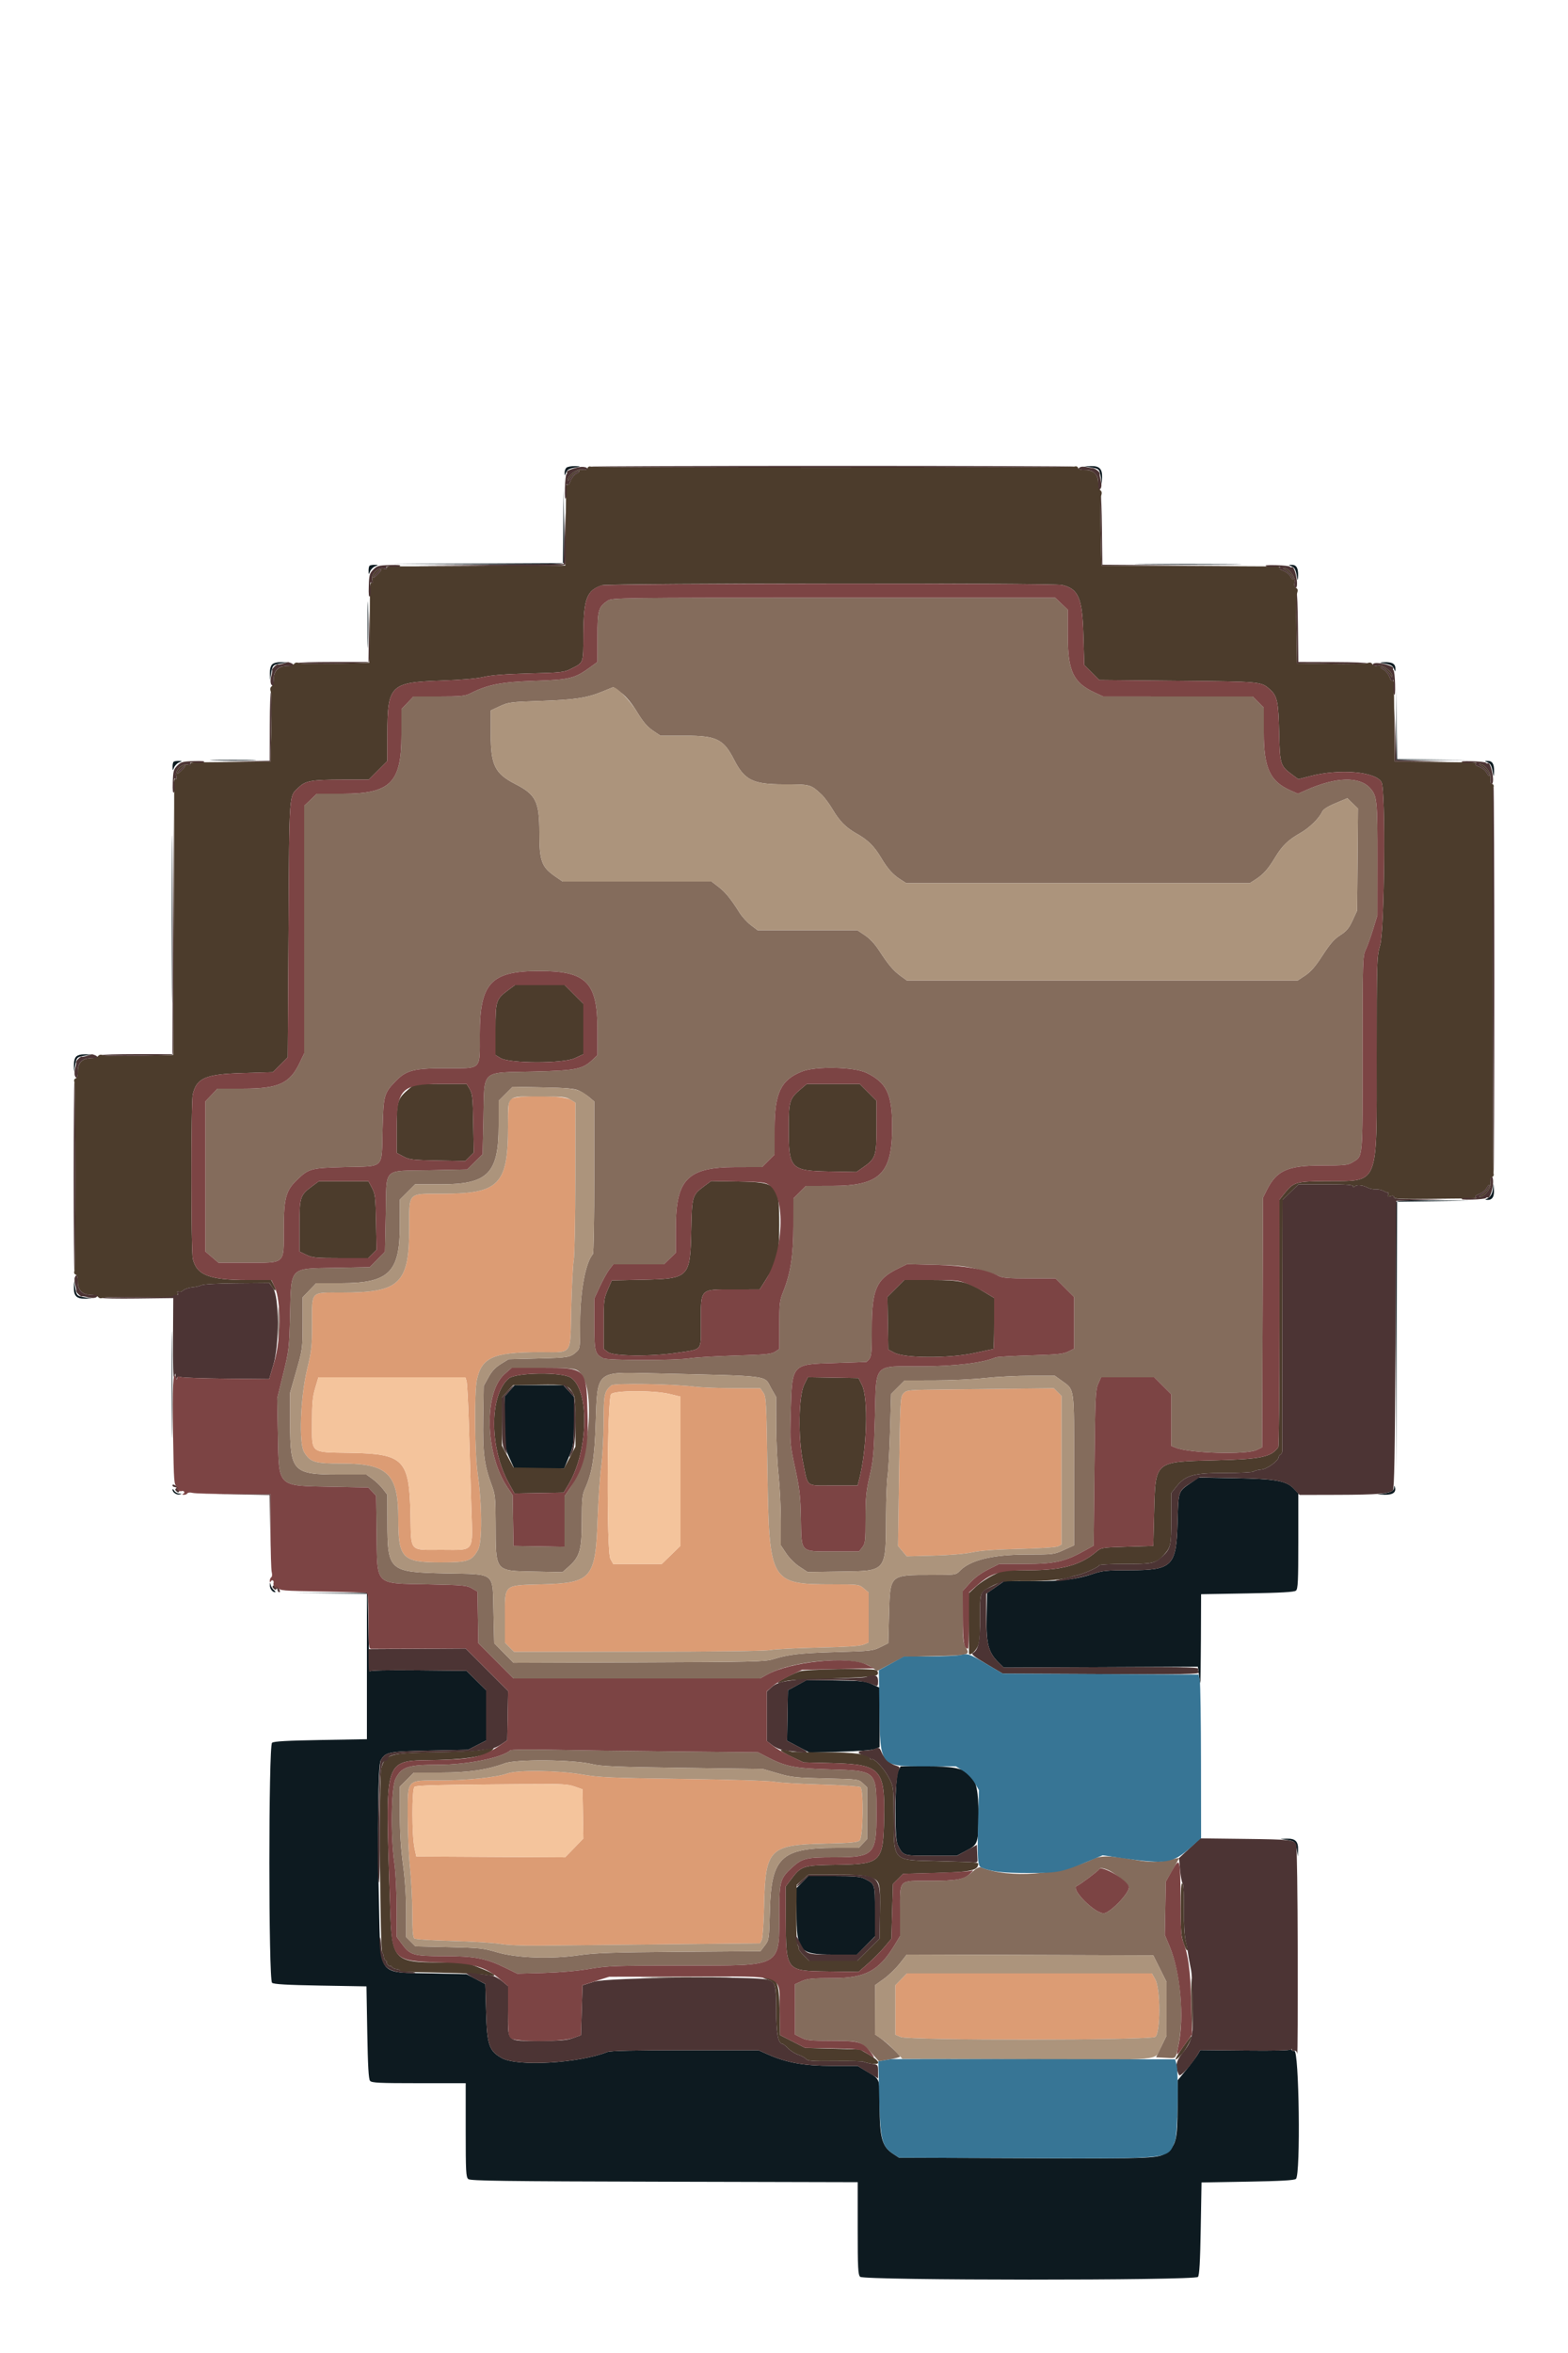 <svg id="svg" version="1.1" xmlns="http://www.w3.org/2000/svg" xmlns:xlink="http://www.w3.org/1999/xlink" width="400" height="600" viewBox="0, 0, 400,600"><g id="svgg"><path id="path0" d="M144.480 119.280 C 144.216 119.544,144.011 120.129,144.025 120.580 C 144.050 121.361,144.068 121.358,144.408 120.512 C 144.747 119.670,145.270 119.433,147.600 119.066 C 148.150 118.980,147.781 118.884,146.780 118.854 C 145.779 118.825,144.744 119.016,144.480 119.280 M278.293 119.176 C 280.384 119.517,280.483 119.616,280.824 121.707 L 281.100 123.400 281.150 121.729 C 281.215 119.552,280.448 118.785,278.271 118.850 L 276.600 118.900 278.293 119.176 M143.692 134.297 L 143.600 143.593 121.700 143.700 L 99.800 143.807 121.713 143.903 C 139.152 143.980,143.665 143.896,143.820 143.491 C 143.928 143.211,143.964 138.936,143.900 133.991 L 143.784 125.000 143.692 134.297 M292.128 143.900 C 298.249 143.962,308.149 143.962,314.128 143.900 C 320.108 143.837,315.100 143.787,303.000 143.787 C 290.900 143.787,286.008 143.838,292.128 143.900 M94.267 144.267 C 94.120 144.413,94.011 144.998,94.025 145.567 C 94.050 146.590,94.054 146.592,94.416 145.691 C 94.617 145.190,95.190 144.617,95.691 144.416 C 96.592 144.054,96.590 144.050,95.567 144.025 C 94.998 144.011,94.413 144.120,94.267 144.267 M329.488 144.408 C 330.330 144.747,330.567 145.270,330.934 147.600 C 331.020 148.150,331.116 147.781,331.146 146.780 C 331.205 144.800,330.695 143.986,329.420 144.025 C 328.639 144.050,328.642 144.068,329.488 144.408 M93.773 159.400 C 93.773 164.680,93.830 166.785,93.899 164.077 C 93.968 161.369,93.968 157.049,93.899 154.477 C 93.829 151.905,93.772 154.120,93.773 159.400 M69.429 169.429 C 69.036 169.821,68.819 170.686,68.850 171.729 L 68.900 173.400 69.176 171.707 C 69.517 169.616,69.616 169.517,71.707 169.176 L 73.400 168.900 71.729 168.850 C 70.686 168.819,69.821 169.036,69.429 169.429 M352.400 169.066 C 354.730 169.433,355.253 169.670,355.592 170.512 C 355.932 171.358,355.950 171.361,355.975 170.580 C 356.014 169.305,355.200 168.795,353.220 168.854 C 352.219 168.884,351.850 168.980,352.400 169.066 M356.189 184.600 L 356.200 193.800 365.500 193.811 L 374.800 193.823 365.608 193.704 L 356.415 193.585 356.296 184.493 L 356.178 175.400 356.189 184.600 M54.723 193.899 C 57.431 193.968,61.751 193.968,64.323 193.899 C 66.895 193.829,64.680 193.772,59.400 193.773 C 54.120 193.773,52.015 193.830,54.723 193.899 M44.267 194.267 C 44.120 194.413,44.011 194.998,44.025 195.567 C 44.050 196.590,44.054 196.592,44.416 195.691 C 44.617 195.190,45.190 194.617,45.691 194.416 C 46.592 194.054,46.590 194.050,45.567 194.025 C 44.998 194.011,44.413 194.120,44.267 194.267 M379.488 194.408 C 380.330 194.747,380.567 195.270,380.934 197.600 C 381.020 198.150,381.116 197.781,381.146 196.780 C 381.205 194.800,380.695 193.986,379.420 194.025 C 378.639 194.050,378.642 194.068,379.488 194.408 M43.791 234.400 C 43.791 253.430,43.840 261.215,43.900 251.700 C 43.960 242.185,43.960 226.615,43.900 217.100 C 43.840 207.585,43.791 215.370,43.791 234.400 M19.429 269.429 C 19.036 269.821,18.819 270.686,18.850 271.729 L 18.900 273.400 19.176 271.707 C 19.517 269.616,19.616 269.517,21.707 269.176 L 23.400 268.900 21.729 268.850 C 20.686 268.819,19.821 269.036,19.429 269.429 M380.870 302.824 C 380.796 304.326,380.197 305.366,379.200 305.722 C 378.795 305.867,378.876 305.947,379.451 305.968 C 380.723 306.016,381.268 305.074,381.094 303.130 C 380.952 301.541,380.934 301.516,380.870 302.824 M356.184 306.500 C 356.079 306.775,356.041 322.300,356.099 341.000 L 356.205 375.000 356.302 340.707 L 356.400 306.415 365.700 306.300 L 375.000 306.185 365.687 306.092 C 358.537 306.021,356.331 306.116,356.184 306.500 M18.850 328.271 C 18.785 330.448,19.552 331.215,21.729 331.150 L 23.400 331.100 21.707 330.824 C 19.616 330.483,19.517 330.384,19.176 328.293 L 18.900 326.600 18.850 328.271 M43.787 353.000 C 43.787 365.100,43.837 370.108,43.900 364.128 C 43.962 358.149,43.962 348.249,43.900 342.128 C 43.838 336.008,43.787 340.900,43.787 353.000 M130.041 354.614 L 128.800 356.028 128.800 362.623 C 128.800 369.064,128.827 369.278,129.975 371.809 L 131.150 374.400 137.538 374.400 L 143.925 374.400 145.163 371.428 C 146.363 368.544,146.400 368.273,146.400 362.306 L 146.400 356.156 145.046 354.678 L 143.692 353.200 137.487 353.200 L 131.283 353.200 130.041 354.614 M303.791 378.124 C 300.524 380.360,300.624 380.064,300.400 388.191 C 300.091 399.410,299.091 400.400,288.061 400.400 C 282.534 400.400,281.207 400.524,279.087 401.238 C 274.561 402.763,271.077 403.200,263.433 403.200 L 256.137 403.200 253.968 404.714 L 251.800 406.228 251.689 412.355 C 251.565 419.233,252.145 421.404,254.796 423.996 L 256.050 425.222 280.816 425.111 L 305.581 425.000 305.816 426.800 C 305.945 427.790,306.109 428.870,306.179 429.200 C 306.250 429.530,306.328 424.561,306.354 418.158 L 306.400 406.516 318.196 406.310 C 326.802 406.160,330.155 405.969,330.596 405.603 C 331.110 405.176,331.200 403.299,331.200 392.947 L 331.200 380.793 330.069 379.609 C 328.141 377.591,325.453 377.111,315.000 376.919 L 305.800 376.749 303.791 378.124 M355.646 379.276 C 355.587 380.149,354.973 380.510,353.000 380.836 L 351.400 381.100 353.251 381.150 C 355.257 381.204,356.198 380.548,355.879 379.319 C 355.717 378.692,355.687 378.686,355.646 379.276 M44.012 379.851 C 43.993 380.563,45.091 381.284,45.881 381.079 C 46.457 380.930,46.426 380.884,45.720 380.846 C 45.236 380.821,44.656 380.485,44.432 380.100 C 44.208 379.715,44.019 379.603,44.012 379.851 M68.846 404.220 C 68.798 405.077,69.477 406.000,70.156 406.000 C 70.375 406.000,70.264 405.775,69.910 405.500 C 69.557 405.225,69.183 404.640,69.080 404.200 C 68.897 403.417,68.892 403.418,68.846 404.220 M84.500 406.296 L 93.600 406.415 93.600 424.949 L 93.600 443.484 81.804 443.690 C 73.198 443.840,69.845 444.031,69.404 444.397 C 68.489 445.156,68.489 504.844,69.404 505.603 C 69.844 505.969,73.186 506.160,81.747 506.309 L 93.486 506.514 93.691 518.253 C 93.840 526.814,94.031 530.156,94.397 530.596 C 94.823 531.110,96.679 531.200,106.849 531.200 L 118.800 531.200 118.800 543.151 C 118.800 553.778,118.873 555.163,119.461 555.651 C 120.012 556.108,128.362 556.220,169.461 556.320 L 218.800 556.441 218.800 568.192 C 218.800 578.341,218.886 580.029,219.429 580.571 C 220.367 581.510,304.825 581.534,305.603 580.596 C 305.969 580.156,306.160 576.814,306.309 568.253 L 306.514 556.514 318.253 556.309 C 326.814 556.160,330.156 555.969,330.596 555.603 C 331.824 554.585,331.406 522.482,330.171 522.956 C 329.886 523.065,329.564 522.940,329.457 522.678 C 329.351 522.415,329.249 522.380,329.232 522.600 C 329.212 522.860,325.165 522.958,317.698 522.880 L 306.196 522.761 305.487 523.961 C 305.097 524.621,303.793 526.362,302.589 527.831 L 300.400 530.502 300.391 537.551 C 300.382 545.339,299.996 547.001,297.796 548.732 C 295.645 550.423,295.119 550.447,261.571 550.321 L 229.341 550.200 227.706 549.118 C 225.026 547.344,224.400 545.060,224.400 537.047 C 224.400 529.709,224.638 530.319,220.894 528.067 L 218.788 526.800 212.294 526.795 C 205.165 526.790,200.657 525.981,195.850 523.845 L 193.500 522.800 174.776 522.800 C 161.915 522.800,155.700 522.940,154.926 523.247 C 147.688 526.122,131.987 527.024,128.005 524.795 C 124.754 522.975,124.235 521.454,124.000 513.057 L 123.800 505.915 121.400 504.657 L 119.000 503.400 109.782 503.200 C 96.175 502.905,97.136 504.179,96.695 485.835 C 96.248 467.235,96.442 450.076,97.114 448.900 C 98.340 446.753,99.024 446.616,109.582 446.390 L 119.400 446.180 121.700 445.007 L 124.000 443.833 124.000 437.405 L 124.000 430.977 121.500 428.509 L 119.000 426.040 106.700 425.920 C 98.727 425.842,94.368 425.941,94.310 426.200 C 94.261 426.420,94.126 422.010,94.010 416.400 L 93.800 406.200 84.600 406.189 L 75.400 406.178 84.500 406.296 M203.400 429.694 L 201.000 431.000 200.890 437.445 L 200.781 443.891 203.645 445.396 L 206.509 446.901 214.155 446.697 C 218.650 446.577,222.336 446.293,223.100 446.007 L 224.400 445.522 224.400 437.938 L 224.400 430.355 222.500 429.478 C 220.795 428.690,219.842 428.589,213.200 428.494 L 205.800 428.389 203.400 429.694 M229.180 451.500 C 228.262 453.342,228.128 468.705,229.014 470.453 C 230.436 473.260,230.252 473.200,237.506 473.200 L 244.088 473.200 246.483 471.923 C 249.528 470.300,249.600 470.082,249.600 462.452 C 249.600 451.926,247.970 450.400,236.729 450.400 L 229.728 450.400 229.180 451.500 M328.293 469.176 C 330.384 469.517,330.483 469.616,330.824 471.707 L 331.100 473.400 331.150 471.729 C 331.215 469.552,330.448 468.785,328.271 468.850 L 326.600 468.900 328.293 469.176 M204.681 479.917 L 203.200 481.434 203.200 487.533 C 203.200 497.607,203.880 498.400,212.513 498.400 L 218.625 498.400 220.913 496.088 L 223.200 493.777 223.200 487.350 C 223.200 480.291,223.244 480.428,220.520 479.048 C 219.495 478.529,217.936 478.400,212.701 478.400 L 206.162 478.400 204.681 479.917 " stroke="none" fill="#0d1a20" fill-rule="evenodd"></path><path id="path1" d="M155.057 153.159 C 152.640 154.752,152.406 155.579,152.403 162.497 L 152.400 168.795 150.700 170.038 C 146.623 173.018,145.415 173.321,136.400 173.615 C 127.809 173.895,124.415 174.561,119.916 176.846 C 118.644 177.492,117.508 177.600,111.954 177.600 L 105.476 177.600 103.938 179.217 L 102.400 180.834 102.400 187.384 C 102.400 199.607,99.618 202.400,87.442 202.400 L 80.834 202.400 79.217 203.938 L 77.600 205.476 77.600 237.038 L 77.599 268.600 76.450 271.000 C 73.912 276.300,71.091 277.591,62.038 277.596 L 55.476 277.600 53.938 279.217 L 52.400 280.834 52.400 299.986 L 52.400 319.138 54.072 320.569 L 55.744 322.000 63.090 322.000 C 72.926 322.000,72.400 322.484,72.400 313.433 C 72.400 305.594,72.925 303.604,75.696 300.931 C 78.789 297.947,79.247 297.824,88.087 297.600 C 98.245 297.342,97.342 298.245,97.600 288.087 C 97.824 279.247,97.947 278.789,100.931 275.696 C 103.637 272.891,105.556 272.400,113.815 272.400 C 123.037 272.400,122.400 273.037,122.400 263.815 C 122.400 250.659,125.220 247.625,137.467 247.609 C 149.574 247.592,152.400 250.410,152.400 262.500 L 152.400 269.050 151.300 270.104 C 148.637 272.653,147.139 272.964,136.200 273.237 C 122.372 273.582,123.603 272.433,123.312 285.261 L 123.107 294.322 121.140 296.261 L 119.172 298.200 109.599 298.400 C 97.375 298.655,98.655 297.375,98.400 309.599 L 98.200 319.172 96.262 321.138 L 94.324 323.105 85.662 323.275 C 73.624 323.511,74.308 322.800,73.984 335.400 C 73.766 343.863,73.699 344.438,72.232 350.400 L 70.707 356.600 70.887 365.800 C 71.155 379.409,70.582 378.848,84.476 379.120 L 93.951 379.305 94.947 380.353 L 95.943 381.400 96.071 391.000 C 96.253 404.556,95.409 403.719,109.181 404.000 C 118.159 404.183,119.120 404.270,120.400 405.022 L 121.800 405.844 121.909 412.422 L 122.018 419.000 126.502 423.500 L 130.987 428.000 162.443 428.000 L 193.899 428.000 195.650 427.027 C 202.408 423.268,217.918 422.120,222.248 425.058 L 223.776 426.095 227.188 424.284 L 230.600 422.472 238.200 422.302 C 247.299 422.099,247.536 422.036,246.412 420.130 C 245.685 418.899,245.600 418.067,245.600 412.220 L 245.600 405.687 247.422 403.660 C 248.606 402.344,250.237 401.137,252.076 400.217 L 254.907 398.800 261.552 398.800 C 268.976 398.800,271.659 398.204,276.600 395.456 L 279.000 394.121 279.200 374.360 C 279.383 356.240,279.462 354.459,280.143 352.900 L 280.887 351.200 287.670 351.200 L 294.452 351.200 296.626 353.374 L 298.800 355.548 298.800 362.125 L 298.800 368.703 299.900 369.142 C 303.537 370.593,317.911 371.002,320.579 369.729 L 321.986 369.058 322.093 337.229 L 322.200 305.400 323.116 303.559 C 325.660 298.448,328.397 297.209,337.153 297.204 C 343.022 297.200,343.842 297.116,345.011 296.393 C 347.746 294.703,347.600 296.264,347.600 268.740 C 347.600 244.893,347.633 243.785,348.380 242.226 C 348.808 241.332,349.658 238.980,350.268 237.000 L 351.377 233.400 351.389 219.400 C 351.401 203.988,351.303 203.001,349.560 201.016 C 346.862 197.943,340.858 198.085,333.367 201.398 L 331.108 202.397 329.254 201.579 C 323.967 199.248,322.400 195.869,322.400 186.798 L 322.400 180.427 320.987 179.013 L 319.573 177.600 300.487 177.596 L 281.400 177.592 279.200 176.571 C 273.777 174.053,272.401 171.112,272.400 162.038 L 272.400 155.476 270.783 153.938 L 269.166 152.400 212.683 152.403 C 158.025 152.405,156.163 152.430,155.057 153.159 M158.538 176.702 C 159.803 177.679,161.196 179.382,162.547 181.600 C 164.072 184.106,165.126 185.342,166.554 186.300 L 168.490 187.600 174.853 187.600 C 182.782 187.600,184.593 188.490,187.248 193.693 C 189.926 198.943,192.045 200.000,199.891 200.000 C 206.767 200.000,206.784 200.004,209.533 202.560 C 210.267 203.242,211.557 204.970,212.400 206.400 C 214.182 209.423,215.812 211.056,218.600 212.612 C 221.345 214.145,223.002 215.774,224.689 218.600 C 226.438 221.530,227.736 222.994,229.692 224.245 L 231.184 225.200 275.000 225.200 L 318.816 225.200 320.308 224.245 C 322.264 222.994,323.562 221.530,325.311 218.600 C 327.043 215.700,328.664 214.130,331.659 212.453 C 333.963 211.163,336.495 208.707,337.267 207.014 C 337.558 206.375,338.666 205.663,340.702 204.809 L 343.707 203.547 345.069 204.867 L 346.430 206.186 346.315 219.193 L 346.200 232.200 345.050 234.691 C 344.121 236.702,343.513 237.429,341.893 238.469 C 340.358 239.453,339.300 240.662,337.397 243.605 C 335.574 246.422,334.392 247.795,332.985 248.727 L 331.063 250.000 281.191 250.000 L 231.320 250.000 229.760 248.870 C 227.919 247.536,226.569 245.942,224.280 242.400 C 223.213 240.749,221.890 239.325,220.655 238.500 L 218.710 237.200 205.986 237.200 L 193.262 237.200 191.531 235.887 C 190.579 235.165,189.260 233.706,188.600 232.646 C 186.488 229.251,185.020 227.456,183.257 226.112 L 181.538 224.800 162.541 224.800 L 143.544 224.800 141.735 223.555 C 138.140 221.082,137.600 219.614,137.600 212.314 C 137.600 204.422,136.704 202.604,131.507 199.952 C 126.273 197.283,125.200 195.146,125.200 187.398 L 125.200 181.156 127.500 180.082 C 129.678 179.066,130.236 178.995,138.000 178.736 C 146.651 178.448,149.849 177.952,153.844 176.278 C 155.140 175.735,156.290 175.271,156.400 175.247 C 156.510 175.224,157.472 175.878,158.538 176.702 M221.000 273.550 C 226.171 276.027,227.591 278.983,227.596 287.285 C 227.604 299.285,224.475 302.375,212.300 302.391 L 205.600 302.400 204.000 304.000 L 202.400 305.600 202.394 312.500 C 202.387 320.091,201.689 324.641,199.813 329.331 C 198.885 331.650,198.800 332.372,198.800 337.922 L 198.800 343.982 197.718 344.691 C 196.798 345.294,195.287 345.439,187.618 345.662 C 182.658 345.806,177.430 346.117,176.000 346.354 C 172.463 346.939,155.018 346.938,153.874 346.353 C 151.778 345.282,151.618 344.669,151.609 337.674 L 151.600 331.148 153.007 328.102 C 153.781 326.428,154.870 324.459,155.427 323.729 L 156.441 322.400 162.903 322.400 L 169.366 322.400 170.883 320.919 L 172.400 319.438 172.400 313.134 C 172.400 300.664,175.395 297.625,187.700 297.609 L 194.400 297.600 196.000 296.000 L 197.600 294.400 197.604 287.700 C 197.609 278.670,199.237 275.312,204.629 273.207 C 208.117 271.845,217.867 272.050,221.000 273.550 M147.600 278.054 C 148.370 278.398,149.585 279.172,150.300 279.775 L 151.600 280.871 151.600 300.156 C 151.600 310.762,151.442 319.611,151.249 319.820 C 149.395 321.829,148.000 329.274,148.000 337.156 C 148.000 343.602,147.965 343.892,147.100 344.671 C 145.483 346.127,145.083 346.198,137.367 346.400 L 129.733 346.600 127.767 347.812 C 126.354 348.683,125.462 349.641,124.600 351.212 L 123.400 353.400 123.267 361.600 C 123.122 370.481,123.515 373.573,125.448 378.748 C 126.313 381.061,126.403 381.943,126.430 388.348 C 126.483 400.984,126.115 400.526,136.360 400.739 L 143.474 400.887 144.962 399.579 C 147.902 396.998,148.399 395.317,148.409 387.913 C 148.416 382.214,148.520 381.175,149.237 379.600 C 151.060 375.593,151.671 371.816,151.956 362.800 C 152.375 349.572,152.079 349.846,165.600 350.168 C 197.810 350.935,194.752 350.549,196.792 354.106 L 197.992 356.200 198.004 363.400 C 198.011 367.360,198.279 373.030,198.600 376.000 C 198.921 378.970,199.188 384.249,199.192 387.732 L 199.200 394.064 200.578 396.132 C 201.368 397.317,202.827 398.767,203.997 399.528 L 206.038 400.857 214.611 400.728 C 226.305 400.553,225.966 400.985,226.027 386.200 C 226.044 382.020,226.221 377.610,226.419 376.400 C 226.617 375.190,226.902 369.982,227.052 364.827 L 227.326 355.453 229.052 353.727 L 230.779 352.000 238.289 351.992 C 242.420 351.988,248.230 351.721,251.200 351.400 C 254.170 351.079,259.408 350.812,262.840 350.808 L 269.080 350.800 270.687 351.964 C 274.221 354.524,274.000 353.001,274.000 374.787 L 274.000 394.050 271.409 395.225 C 268.870 396.376,268.680 396.400,262.073 396.400 C 253.151 396.400,247.420 397.811,244.736 400.668 C 243.892 401.566,243.636 401.600,237.630 401.602 C 226.903 401.606,227.071 401.452,226.800 411.541 L 226.600 419.000 224.600 419.999 C 222.701 420.947,222.136 421.010,213.400 421.261 C 204.042 421.529,201.123 421.860,197.200 423.095 C 195.203 423.723,192.041 423.798,162.993 423.898 L 130.986 424.009 128.530 421.505 L 126.074 419.000 125.895 411.400 C 125.641 400.614,126.695 401.488,113.600 401.202 C 99.186 400.886,98.849 400.587,98.818 388.073 L 98.800 381.147 97.700 379.704 C 97.095 378.910,95.898 377.752,95.040 377.130 L 93.480 376.000 86.425 376.000 C 74.696 376.000,74.000 375.266,74.000 362.887 L 74.000 355.143 75.600 349.551 C 77.175 344.047,77.200 343.857,77.200 337.387 L 77.200 330.814 78.931 329.007 L 80.663 327.200 87.098 327.200 C 99.166 327.200,101.990 324.441,101.996 312.643 L 102.000 305.886 103.943 303.943 L 105.886 302.000 112.643 301.996 C 124.436 301.990,127.200 299.164,127.200 287.114 L 127.200 280.695 128.984 278.910 L 130.769 277.126 138.484 277.277 C 144.357 277.393,146.534 277.578,147.600 278.054 M249.652 323.715 C 251.770 324.273,254.056 325.015,254.732 325.365 C 255.710 325.870,257.317 326.000,262.612 326.000 L 269.264 326.000 271.632 328.368 L 274.000 330.736 274.000 337.322 L 274.000 343.909 272.500 344.646 C 271.251 345.260,269.630 345.422,262.800 345.620 C 258.290 345.750,254.330 345.977,254.000 346.124 C 250.893 347.509,243.510 348.400,235.145 348.400 C 222.592 348.400,223.571 347.335,223.188 361.393 C 222.937 370.582,222.781 372.334,221.852 376.361 C 220.954 380.253,220.800 381.842,220.800 387.207 C 220.800 392.960,220.730 393.581,219.971 394.546 L 219.142 395.600 212.641 395.600 C 204.004 395.600,204.482 396.083,204.314 387.195 C 204.206 381.516,204.003 379.739,202.851 374.400 C 201.527 368.268,201.515 368.114,201.719 360.400 C 202.056 347.646,201.844 347.888,212.931 347.563 C 217.369 347.433,221.032 347.298,221.071 347.263 C 222.368 346.112,222.400 345.909,222.404 338.671 C 222.409 328.836,223.563 326.187,229.000 323.524 L 231.400 322.349 238.600 322.525 C 244.652 322.673,246.414 322.863,249.652 323.715 M147.170 349.385 C 152.107 351.938,150.856 371.579,145.236 379.747 L 144.000 381.544 144.000 387.982 L 144.000 394.420 137.500 394.310 L 131.000 394.200 130.890 387.726 L 130.780 381.251 129.422 379.233 C 123.758 370.817,123.371 355.086,128.712 350.385 L 130.513 348.800 138.276 348.800 C 144.304 348.800,146.292 348.931,147.170 349.385 M130.199 446.319 C 128.071 448.222,119.203 449.994,111.785 449.997 C 104.051 450.001,102.440 450.532,100.900 453.585 C 99.781 455.804,99.605 468.166,100.595 475.000 C 100.931 477.321,101.180 482.122,101.187 486.440 L 101.200 493.880 102.362 495.484 C 104.596 498.568,105.357 498.800,113.255 498.800 C 121.147 498.800,123.958 499.343,129.073 501.857 L 131.945 503.268 138.673 503.085 C 142.857 502.972,147.290 502.582,150.400 502.056 C 155.013 501.275,156.901 501.209,174.800 501.203 C 199.948 501.195,198.800 501.876,198.800 486.964 C 198.800 479.877,199.103 478.865,202.015 476.234 C 204.691 473.817,205.581 473.600,212.840 473.600 C 222.975 473.600,223.600 472.952,223.600 462.440 C 223.600 451.455,223.672 451.523,211.600 451.182 C 202.678 450.929,200.383 450.469,195.600 447.974 L 193.400 446.826 171.800 446.608 C 159.920 446.488,145.790 446.293,140.399 446.176 C 134.871 446.055,130.424 446.117,130.199 446.319 M151.000 449.830 C 153.372 450.413,156.918 450.560,174.200 450.797 L 194.600 451.076 198.400 452.185 C 201.872 453.199,202.925 453.311,210.600 453.489 C 218.963 453.681,219.005 453.687,220.100 454.716 L 221.200 455.750 221.200 462.353 L 221.200 468.956 220.125 470.078 L 219.050 471.200 213.025 471.205 C 199.331 471.216,196.748 473.670,196.400 487.003 C 196.202 494.607,196.191 494.677,195.102 496.104 L 194.003 497.543 173.302 497.700 C 156.423 497.829,151.726 497.985,147.865 498.548 C 140.620 499.603,131.822 499.299,126.800 497.819 C 123.307 496.789,122.313 496.683,114.481 496.500 L 105.963 496.301 104.781 495.120 L 103.600 493.938 103.600 487.623 C 103.600 483.544,103.317 479.216,102.800 475.400 C 102.257 471.391,102.000 467.256,102.000 462.536 L 102.000 455.579 103.789 453.789 L 105.579 452.000 112.345 452.000 C 119.522 452.000,124.221 451.322,128.800 449.625 C 131.696 448.551,146.349 448.687,151.000 449.830 M278.800 474.072 C 270.250 478.104,257.455 479.057,250.297 476.193 C 249.804 475.996,249.125 476.336,248.025 477.329 C 245.867 479.280,244.356 479.595,237.162 479.598 C 229.086 479.601,229.600 479.072,229.600 487.379 L 229.600 493.695 228.219 495.969 C 224.224 502.545,220.777 504.397,212.516 504.409 C 207.144 504.416,205.946 504.533,204.500 505.189 L 202.800 505.961 202.800 512.372 L 202.800 518.784 204.384 519.592 C 205.775 520.301,206.740 520.400,212.284 520.403 C 219.431 520.406,219.567 520.450,222.535 523.756 L 224.200 525.610 226.900 525.146 C 228.385 524.891,229.600 524.567,229.600 524.426 C 229.600 524.044,225.992 520.655,224.500 519.634 L 223.200 518.746 223.219 512.473 L 223.238 506.200 225.471 504.600 C 226.698 503.720,228.517 501.964,229.512 500.698 L 231.322 498.395 262.761 498.498 L 294.200 498.600 295.899 502.000 L 297.597 505.400 297.599 512.233 L 297.600 519.066 296.253 521.833 L 294.906 524.600 297.299 524.720 C 300.178 524.865,299.848 525.173,300.589 521.651 C 302.165 514.159,301.213 503.165,298.403 496.400 L 297.156 493.400 297.278 486.600 L 297.400 479.800 299.100 476.864 C 300.035 475.249,300.800 473.871,300.800 473.800 C 300.800 473.730,299.765 473.920,298.500 474.222 C 295.563 474.924,293.389 474.924,289.400 474.223 C 283.353 473.160,280.809 473.124,278.800 474.072 M283.881 477.519 C 286.139 479.017,288.000 480.705,288.000 481.256 C 288.000 482.740,283.616 487.380,281.777 487.842 C 279.680 488.368,272.789 481.537,274.756 480.881 C 275.379 480.674,280.166 477.090,280.333 476.706 C 280.612 476.067,282.264 476.446,283.881 477.519 " stroke="none" fill="#846c5c" fill-rule="evenodd"></path><path id="path2" d="M130.262 280.331 C 129.705 280.946,129.600 282.059,129.600 287.312 C 129.600 302.061,127.337 304.385,112.970 304.395 C 103.876 304.402,104.402 303.873,104.395 313.026 C 104.385 327.348,102.054 329.600,87.242 329.600 C 79.063 329.600,79.600 329.045,79.600 337.503 C 79.600 343.365,79.485 344.423,78.324 349.272 C 76.621 356.382,76.209 368.087,77.584 370.304 C 79.178 372.874,80.258 373.197,87.267 373.199 C 98.909 373.201,101.600 375.837,101.600 387.237 C 101.600 397.353,102.608 398.400,112.346 398.400 C 119.402 398.400,120.326 398.092,121.949 395.206 C 123.048 393.251,123.004 383.758,121.859 375.800 C 121.105 370.560,120.966 355.156,121.644 351.920 C 122.859 346.111,125.799 344.811,137.773 344.787 C 146.270 344.770,145.435 345.943,145.734 333.597 C 145.869 327.989,146.154 322.500,146.366 321.400 C 146.579 320.300,146.763 310.806,146.776 300.294 L 146.800 281.188 145.500 280.396 C 143.602 279.238,131.298 279.187,130.262 280.331 M119.004 352.100 C 119.168 352.595,119.448 357.950,119.625 364.000 C 119.803 370.050,120.076 379.187,120.232 384.305 C 120.593 396.194,121.290 395.200,112.600 395.200 C 104.250 395.200,104.916 395.960,104.711 386.200 C 104.415 372.144,103.019 370.710,89.400 370.473 C 78.947 370.291,79.600 370.811,79.600 362.673 C 79.600 357.807,79.753 356.173,80.417 353.943 L 81.234 351.200 99.970 351.200 L 118.707 351.200 119.004 352.100 M155.959 353.257 C 154.149 354.789,154.001 355.492,153.986 362.589 C 153.979 366.356,153.699 371.456,153.360 374.000 C 153.022 376.530,152.608 382.560,152.440 387.400 C 151.913 402.522,150.959 403.644,138.331 403.993 C 128.292 404.271,128.800 403.818,128.800 412.500 L 128.800 418.862 129.969 420.031 L 131.138 421.200 162.869 421.183 C 182.487 421.172,195.287 421.012,196.400 420.765 C 197.390 420.545,202.880 420.262,208.600 420.136 C 215.874 419.975,219.391 419.746,220.300 419.374 L 221.600 418.841 221.600 412.456 L 221.600 406.071 220.369 405.036 C 219.154 404.013,219.058 404.000,212.469 403.995 C 196.447 403.984,196.215 403.584,195.785 375.306 C 195.512 357.314,195.450 356.136,194.720 355.100 L 193.946 354.000 187.073 353.982 C 183.293 353.973,178.850 353.796,177.200 353.589 C 171.538 352.878,156.679 352.646,155.959 353.257 M241.964 354.300 C 231.545 354.411,231.310 354.431,230.488 355.306 C 229.668 356.179,229.642 356.651,229.364 375.200 L 229.080 394.200 230.197 395.525 L 231.313 396.850 238.157 396.670 C 242.345 396.560,246.164 396.235,248.000 395.834 C 250.040 395.388,253.879 395.108,260.000 394.961 C 265.271 394.834,269.373 394.562,269.900 394.305 L 270.800 393.865 270.800 374.914 L 270.800 355.964 269.818 354.982 L 268.836 354.000 260.718 354.093 C 256.253 354.144,247.814 354.237,241.964 354.300 M170.843 355.465 L 173.600 356.131 173.600 375.146 L 173.600 394.161 171.215 396.480 L 168.829 398.800 162.625 398.800 L 156.421 398.800 155.710 397.500 C 154.693 395.639,154.865 356.646,155.895 355.500 C 156.781 354.515,166.808 354.492,170.843 355.465 M129.429 452.232 C 126.778 453.203,119.085 454.000,112.361 454.000 C 103.550 454.000,103.997 453.503,104.008 463.282 C 104.013 467.307,104.278 473.120,104.596 476.200 C 104.915 479.280,105.182 484.523,105.188 487.851 C 105.197 492.201,105.341 494.014,105.700 494.299 C 105.977 494.520,110.302 494.803,115.400 494.935 C 120.460 495.066,125.950 495.404,127.600 495.687 C 129.429 496.000,133.410 496.171,137.800 496.125 C 141.760 496.084,156.002 495.935,169.450 495.793 L 193.899 495.536 194.328 494.668 C 194.568 494.182,194.832 490.368,194.928 486.000 C 195.248 471.428,196.221 470.429,210.400 470.110 C 217.079 469.959,218.730 469.809,219.300 469.300 C 220.192 468.505,220.370 456.391,219.500 455.702 C 219.225 455.484,214.683 455.186,209.400 455.039 C 204.120 454.892,198.810 454.578,197.600 454.340 C 196.329 454.090,186.533 453.785,174.400 453.617 C 155.567 453.357,152.884 453.238,148.400 452.468 C 142.298 451.420,131.996 451.292,129.429 452.232 M146.600 455.565 L 148.600 456.268 148.710 462.538 L 148.820 468.808 146.487 471.208 L 144.153 473.608 125.177 473.504 L 106.200 473.400 105.739 471.200 C 105.056 467.945,105.052 456.221,105.733 455.656 C 106.243 455.232,111.084 455.117,136.400 454.924 C 143.309 454.872,144.915 454.973,146.600 455.565 M229.881 504.717 L 228.400 506.234 228.400 512.537 L 228.400 518.841 229.787 519.420 C 231.953 520.325,293.416 520.285,294.711 519.377 C 296.061 518.432,296.073 507.151,294.726 504.754 L 293.853 503.200 262.608 503.200 L 231.362 503.200 229.881 504.717 " stroke="none" fill="#dc9c74" fill-rule="evenodd"></path><path id="path3" d="M149.867 119.370 C 149.695 119.817,149.302 119.920,148.431 119.746 C 147.166 119.493,144.783 121.287,144.814 122.469 C 144.822 122.761,145.054 122.593,145.330 122.097 C 145.861 121.141,147.532 119.799,147.825 120.092 C 147.921 120.187,147.550 120.506,147.001 120.799 C 146.453 121.093,145.787 121.931,145.523 122.663 C 145.203 123.548,144.939 123.826,144.734 123.496 C 144.563 123.221,144.417 123.893,144.407 125.000 C 144.396 126.100,144.346 130.870,144.294 135.600 L 144.200 144.200 123.000 144.329 C 111.340 144.400,101.023 144.443,100.073 144.424 C 98.956 144.401,98.438 144.538,98.606 144.810 C 98.777 145.086,98.516 145.144,97.854 144.978 C 96.414 144.616,94.616 146.414,94.978 147.854 C 95.144 148.516,95.086 148.777,94.810 148.606 C 94.539 148.439,94.390 148.963,94.393 150.073 C 94.396 151.023,94.353 155.670,94.299 160.400 L 94.200 169.000 85.800 169.210 C 81.180 169.325,76.955 169.269,76.412 169.086 C 75.721 168.853,75.300 168.918,75.012 169.301 C 74.785 169.603,73.921 169.848,73.091 169.845 C 71.062 169.838,69.838 171.062,69.845 173.091 C 69.848 173.921,69.603 174.785,69.301 175.012 C 68.918 175.300,68.853 175.721,69.086 176.412 C 69.269 176.955,69.325 181.180,69.210 185.800 L 69.000 194.200 60.400 194.299 C 55.670 194.353,51.023 194.396,50.073 194.393 C 48.963 194.390,48.439 194.539,48.606 194.810 C 48.777 195.086,48.516 195.144,47.854 194.978 C 46.414 194.616,44.616 196.414,44.978 197.854 C 45.144 198.516,45.086 198.777,44.810 198.606 C 44.537 198.438,44.404 198.954,44.434 200.073 C 44.459 201.023,44.416 216.920,44.339 235.400 L 44.200 269.000 35.800 269.210 C 31.180 269.325,26.955 269.269,26.412 269.086 C 25.721 268.853,25.300 268.918,25.012 269.301 C 24.785 269.603,23.921 269.848,23.091 269.845 C 21.008 269.838,19.800 271.084,19.855 273.181 C 19.882 274.227,19.699 274.830,19.307 274.980 C 18.946 275.119,18.817 275.468,18.975 275.878 C 19.311 276.756,19.311 323.244,18.975 324.122 C 18.817 324.532,18.946 324.881,19.307 325.020 C 19.699 325.170,19.882 325.773,19.855 326.819 C 19.800 328.916,21.008 330.162,23.091 330.155 C 23.921 330.152,24.785 330.397,25.012 330.699 C 25.301 331.084,25.718 331.147,26.412 330.911 C 26.955 330.726,31.210 330.670,35.867 330.787 C 41.408 330.926,44.312 330.862,44.267 330.600 C 44.230 330.380,44.501 330.223,44.868 330.250 C 45.315 330.284,45.458 330.096,45.300 329.685 C 45.140 329.266,45.222 329.166,45.557 329.374 C 45.835 329.545,46.362 329.397,46.763 329.033 C 47.155 328.678,48.185 328.328,49.052 328.254 C 49.918 328.181,50.981 327.934,51.413 327.706 C 51.870 327.465,55.668 327.264,60.478 327.226 L 68.756 327.161 69.432 328.193 C 70.342 329.581,70.619 329.183,69.819 327.637 L 69.179 326.400 63.009 326.400 C 53.411 326.400,50.141 325.122,49.189 321.000 C 48.713 318.943,48.703 281.099,49.177 279.055 C 50.146 274.881,52.454 273.895,61.896 273.623 L 69.592 273.400 71.496 271.495 L 73.400 269.590 73.600 236.895 C 73.820 200.862,73.644 203.211,76.320 200.668 C 77.974 199.096,79.606 198.820,87.332 198.810 L 94.064 198.800 96.432 196.432 L 98.800 194.064 98.810 187.332 C 98.827 174.724,99.534 174.008,112.400 173.560 C 117.679 173.377,121.597 173.040,123.400 172.615 C 125.333 172.159,128.925 171.884,135.000 171.727 C 143.142 171.518,143.935 171.432,145.600 170.582 C 148.967 168.864,148.773 169.398,148.824 161.707 C 148.886 152.618,149.669 150.551,153.544 149.259 C 155.215 148.702,268.565 148.622,270.945 149.176 C 275.120 150.149,276.105 152.454,276.377 161.896 L 276.600 169.592 278.505 171.496 L 280.410 173.400 300.505 173.600 C 321.846 173.812,321.689 173.798,323.935 175.776 C 325.817 177.434,326.132 178.894,326.311 186.769 C 326.498 195.002,326.587 195.286,329.703 197.581 L 331.206 198.689 334.303 197.891 C 341.785 195.963,350.989 196.762,352.434 199.464 C 353.510 201.477,353.211 236.931,352.084 240.964 C 351.214 244.077,351.200 244.539,351.200 269.631 C 351.200 303.023,351.992 301.077,338.356 301.181 C 330.577 301.241,329.955 301.426,327.615 304.381 L 326.400 305.915 326.394 337.258 C 326.391 354.496,326.256 368.789,326.094 369.019 C 324.329 371.537,321.686 372.087,310.000 372.368 C 294.382 372.744,294.756 372.421,294.414 385.800 L 294.200 394.200 287.575 394.400 C 281.029 394.598,280.934 394.613,279.618 395.722 C 275.586 399.119,270.901 400.400,262.507 400.400 L 255.898 400.400 253.301 401.679 C 251.873 402.382,249.917 403.687,248.956 404.579 L 247.208 406.200 247.180 413.600 C 247.165 417.670,247.163 421.231,247.176 421.514 C 247.217 422.387,248.669 421.345,249.370 419.941 C 249.860 418.957,250.000 417.331,250.000 412.601 C 250.000 405.960,249.967 406.062,252.600 404.674 C 255.358 403.221,255.879 403.136,261.800 403.180 C 267.086 403.219,271.964 402.718,273.600 401.970 C 273.710 401.919,273.980 401.850,274.200 401.815 C 275.941 401.542,280.400 399.612,280.400 399.132 C 280.400 398.949,283.379 398.800,287.020 398.800 C 294.185 398.800,294.910 398.633,296.851 396.536 C 298.678 394.561,298.800 393.978,298.800 387.184 L 298.800 380.715 300.009 379.189 C 302.407 376.161,304.344 375.600,312.399 375.600 C 316.323 375.600,319.609 375.431,319.821 375.219 C 320.030 375.010,320.900 374.791,321.754 374.734 C 323.219 374.635,326.200 372.464,326.200 371.495 C 326.200 371.317,326.412 371.040,326.671 370.880 C 326.930 370.719,327.127 370.321,327.108 369.994 C 327.089 369.667,327.102 355.123,327.137 337.674 L 327.200 305.948 329.227 303.974 L 331.253 302.000 338.227 302.000 C 343.535 302.000,345.201 302.119,345.206 302.500 C 345.210 302.810,345.324 302.848,345.506 302.600 C 345.915 302.043,347.605 302.146,348.800 302.799 C 349.350 303.100,350.301 303.310,350.913 303.266 C 351.525 303.222,352.425 303.407,352.913 303.678 C 353.401 303.948,353.929 304.134,354.086 304.090 C 354.243 304.046,354.260 304.298,354.125 304.651 C 353.930 305.159,354.057 305.236,354.739 305.019 C 355.323 304.834,355.600 304.916,355.601 305.273 C 355.602 305.696,357.350 305.778,364.501 305.689 C 369.396 305.628,374.210 305.583,375.200 305.589 C 376.247 305.596,376.793 305.466,376.504 305.279 C 376.168 305.061,376.436 304.803,377.337 304.477 C 378.069 304.213,378.907 303.547,379.201 302.999 C 379.494 302.450,379.813 302.079,379.908 302.175 C 380.201 302.468,378.859 304.139,377.903 304.670 C 377.407 304.946,377.239 305.178,377.531 305.186 C 378.713 305.217,380.507 302.834,380.254 301.569 C 380.080 300.698,380.183 300.305,380.630 300.133 C 380.981 299.998,381.146 299.636,381.013 299.291 C 380.709 298.498,380.709 201.502,381.013 200.709 C 381.146 200.364,380.981 200.002,380.630 199.867 C 380.183 199.695,380.080 199.302,380.254 198.431 C 380.507 197.166,378.713 194.783,377.531 194.814 C 377.239 194.822,377.407 195.054,377.903 195.330 C 378.859 195.861,380.201 197.532,379.908 197.825 C 379.813 197.921,379.494 197.550,379.201 197.001 C 378.907 196.453,378.069 195.787,377.337 195.523 C 376.452 195.203,376.174 194.939,376.504 194.734 C 376.779 194.563,376.107 194.417,375.000 194.407 C 373.900 194.396,369.130 194.346,364.400 194.294 L 355.800 194.200 355.706 185.600 C 355.654 180.870,355.604 176.100,355.593 175.000 C 355.583 173.893,355.437 173.221,355.266 173.496 C 355.061 173.826,354.797 173.548,354.477 172.663 C 354.213 171.931,353.547 171.093,352.999 170.799 C 352.450 170.506,352.079 170.187,352.175 170.092 C 352.468 169.799,354.139 171.141,354.670 172.097 C 354.946 172.593,355.178 172.761,355.186 172.469 C 355.217 171.304,352.835 169.493,351.597 169.741 C 350.780 169.904,350.323 169.791,350.087 169.369 C 349.839 168.927,349.486 168.853,348.774 169.095 C 348.238 169.278,343.991 169.360,339.334 169.279 L 330.869 169.131 330.721 160.666 C 330.640 156.009,330.722 151.762,330.905 151.226 C 331.147 150.514,331.073 150.161,330.631 149.913 C 330.209 149.677,330.096 149.220,330.259 148.403 C 330.507 147.165,328.696 144.783,327.531 144.814 C 327.239 144.822,327.407 145.054,327.903 145.330 C 328.859 145.861,330.201 147.532,329.908 147.825 C 329.813 147.921,329.494 147.550,329.201 147.001 C 328.907 146.453,328.069 145.787,327.337 145.523 C 326.452 145.203,326.174 144.939,326.504 144.734 C 326.777 144.564,326.100 144.429,325.000 144.434 C 323.900 144.439,313.550 144.389,302.000 144.322 L 281.000 144.200 280.790 135.800 C 280.675 131.180,280.731 126.955,280.914 126.412 C 281.147 125.721,281.082 125.300,280.699 125.012 C 280.397 124.785,280.152 123.921,280.155 123.091 C 280.162 121.008,278.916 119.800,276.819 119.855 C 275.773 119.882,275.170 119.699,275.020 119.307 C 274.886 118.959,274.530 118.818,274.150 118.964 C 273.334 119.277,151.522 119.299,150.707 118.986 C 150.364 118.854,150.001 119.020,149.867 119.370 M96.474 146.312 C 95.884 146.924,95.324 147.374,95.232 147.311 C 95.001 147.155,96.865 145.200,97.244 145.200 C 97.412 145.200,97.065 145.701,96.474 146.312 M46.474 196.312 C 45.884 196.924,45.324 197.374,45.232 197.311 C 45.001 197.155,46.865 195.200,47.244 195.200 C 47.412 195.200,47.065 195.701,46.474 196.312 M129.779 252.363 C 126.530 254.756,126.400 255.146,126.400 262.498 L 126.400 269.028 127.700 269.814 C 129.978 271.191,143.612 271.219,146.597 269.853 L 148.800 268.844 148.800 262.390 L 148.800 255.936 146.432 253.568 L 144.064 251.200 137.711 251.200 L 131.358 251.200 129.779 252.363 M104.505 277.511 C 101.366 280.152,101.200 280.663,101.200 287.670 L 101.200 293.984 102.900 294.890 C 104.447 295.715,105.236 295.809,111.650 295.930 L 118.700 296.063 119.781 294.983 L 120.861 293.903 120.731 286.451 C 120.616 279.893,120.506 278.844,119.814 277.700 L 119.028 276.400 112.414 276.411 C 105.805 276.422,105.799 276.422,104.505 277.511 M204.505 277.511 C 201.358 280.159,201.200 280.649,201.201 287.778 C 201.202 298.071,201.651 298.540,211.668 298.727 L 218.480 298.854 220.027 297.781 C 223.419 295.431,223.600 294.903,223.600 287.366 L 223.600 280.678 221.461 278.539 L 219.322 276.400 212.561 276.411 L 205.800 276.422 204.505 277.511 M79.779 302.363 C 76.526 304.759,76.400 305.139,76.400 312.548 L 76.400 319.129 78.126 319.964 C 79.677 320.715,80.570 320.800,86.908 320.800 L 93.964 320.800 95.013 319.750 L 96.063 318.700 95.930 311.650 C 95.809 305.236,95.715 304.447,94.890 302.900 L 93.984 301.200 87.671 301.200 L 81.358 301.200 79.779 302.363 M179.800 302.342 C 176.564 304.737,176.518 304.886,176.334 313.617 C 176.077 325.870,175.872 326.076,163.732 326.332 L 156.064 326.494 155.032 328.873 C 154.066 331.100,154.000 331.659,154.000 337.597 L 154.000 343.942 155.054 344.771 C 156.419 345.844,166.021 345.950,172.656 344.964 C 179.408 343.961,178.800 344.730,178.800 337.192 C 178.800 328.433,178.428 328.801,187.282 328.797 L 193.800 328.793 195.254 326.497 C 198.290 321.700,198.800 319.661,198.799 312.332 C 198.798 301.899,198.377 301.457,188.272 301.279 L 181.400 301.158 179.800 302.342 M228.529 328.549 L 226.380 330.698 226.490 337.410 L 226.600 344.122 228.200 344.961 C 230.871 346.362,242.187 346.396,248.532 345.024 C 251.135 344.461,253.340 344.000,253.432 344.000 C 253.524 344.000,253.600 341.068,253.600 337.485 L 253.600 330.969 251.500 329.697 C 246.654 326.761,245.127 326.400,237.547 326.400 L 230.678 326.400 228.529 328.549 M70.964 337.400 C 70.963 341.140,71.023 342.724,71.097 340.920 C 71.171 339.115,71.172 336.055,71.098 334.120 C 71.025 332.184,70.964 333.660,70.964 337.400 M129.748 351.516 C 124.779 355.817,124.832 369.301,129.852 378.310 L 131.250 380.820 137.522 380.710 L 143.793 380.600 145.084 378.439 C 150.112 370.020,150.431 354.487,145.641 351.303 C 143.372 349.796,131.553 349.954,129.748 351.516 M205.140 353.090 C 203.733 355.948,203.559 366.469,204.816 372.680 C 206.190 379.467,205.344 378.800,212.575 378.800 L 218.769 378.800 219.166 377.300 C 221.156 369.768,221.561 356.479,219.900 353.185 L 219.000 351.400 212.540 351.290 L 206.081 351.181 205.140 353.090 M146.166 355.262 C 146.673 356.110,146.800 357.586,146.800 362.603 L 146.800 368.883 145.345 371.651 L 143.891 374.419 137.445 374.310 L 131.000 374.200 129.513 371.400 L 128.025 368.600 128.013 362.501 L 128.000 356.402 129.438 354.811 L 130.876 353.219 137.338 353.110 C 144.351 352.991,144.889 353.122,146.166 355.262 M203.988 426.177 C 200.773 427.362,196.637 429.821,199.300 428.964 C 200.835 428.471,202.023 428.357,207.600 428.166 C 218.586 427.790,221.018 427.671,221.800 427.468 C 222.240 427.354,222.915 427.247,223.300 427.231 C 224.173 427.192,224.222 426.171,223.367 425.843 C 222.081 425.349,205.456 425.636,203.988 426.177 M122.800 446.212 C 121.150 446.493,115.850 446.769,111.022 446.824 C 99.420 446.957,98.243 447.309,97.259 450.942 C 96.666 453.131,96.934 498.000,97.540 498.000 C 97.699 498.000,97.860 498.402,97.897 498.894 C 97.934 499.386,98.154 499.851,98.385 499.928 C 98.616 500.005,98.733 500.188,98.644 500.334 C 98.556 500.480,98.735 500.832,99.042 501.116 C 99.349 501.399,99.603 501.489,99.606 501.316 C 99.609 501.142,99.761 501.234,99.942 501.520 C 100.124 501.806,100.661 502.069,101.136 502.105 C 101.611 502.141,102.000 502.301,102.000 502.460 C 102.000 502.818,101.496 502.791,112.600 503.024 C 117.660 503.130,122.700 503.377,123.800 503.573 C 127.448 504.223,126.736 503.478,121.913 501.601 C 118.925 500.439,118.612 500.400,112.200 500.400 C 100.489 500.400,99.942 499.803,99.532 486.600 C 98.284 446.427,97.374 449.186,112.000 448.778 C 120.208 448.550,124.804 447.611,125.827 445.956 C 125.948 445.760,125.992 445.623,125.924 445.650 C 125.856 445.678,124.450 445.931,122.800 446.212 M199.200 446.333 C 199.200 446.525,200.505 447.293,202.100 448.041 L 205.000 449.400 212.631 449.600 C 224.602 449.914,225.781 451.185,225.537 463.520 C 225.313 474.848,224.837 475.325,213.600 475.510 C 204.535 475.659,204.455 475.686,201.482 479.638 L 200.400 481.076 200.439 488.838 C 200.508 502.752,200.350 502.551,211.328 502.715 L 219.000 502.829 221.423 500.715 C 222.755 499.552,224.645 497.646,225.623 496.481 L 227.400 494.362 227.600 487.388 L 227.800 480.413 229.107 479.107 L 230.414 477.800 238.707 477.588 C 247.254 477.370,249.235 477.001,249.509 475.577 C 249.653 474.830,250.020 474.866,239.382 474.588 C 227.443 474.276,228.062 474.912,227.982 462.867 C 227.934 455.561,227.933 455.554,226.736 453.278 C 225.495 450.919,222.975 448.245,222.355 448.628 C 222.160 448.749,222.000 448.677,222.000 448.470 C 222.000 447.358,217.973 446.789,210.302 446.818 C 206.059 446.834,202.321 446.761,201.994 446.657 C 200.448 446.162,199.200 446.018,199.200 446.333 M221.968 478.666 C 224.501 479.566,224.617 479.980,224.490 487.663 L 224.381 494.325 221.527 497.163 L 218.673 500.000 212.550 500.000 L 206.427 500.000 204.987 498.560 C 204.195 497.768,203.647 497.020,203.770 496.897 C 203.893 496.774,203.791 496.430,203.543 496.131 C 203.239 495.765,203.118 493.168,203.168 488.118 L 203.244 480.647 204.722 479.340 L 206.200 478.033 213.146 478.017 C 218.642 478.003,220.484 478.139,221.968 478.666 M301.200 486.635 C 301.200 492.203,301.333 493.807,301.934 495.515 C 302.861 498.148,303.258 497.867,302.530 495.094 C 302.164 493.704,301.996 490.935,302.028 486.858 C 302.060 482.876,301.923 480.563,301.638 480.278 C 301.321 479.961,301.200 481.709,301.200 486.635 M303.913 510.076 C 304.071 519.202,304.267 520.288,304.296 512.200 C 304.309 508.460,304.203 504.984,304.060 504.476 C 303.917 503.967,303.851 506.487,303.913 510.076 M165.728 504.300 C 170.968 504.363,179.428 504.363,184.528 504.300 C 189.627 504.236,185.340 504.185,175.000 504.185 C 164.660 504.185,160.487 504.237,165.728 504.300 M195.400 504.636 C 197.904 505.543,198.000 505.839,198.000 512.644 C 198.000 518.555,198.514 521.187,199.669 521.197 C 199.817 521.199,200.451 521.712,201.077 522.339 C 201.703 522.965,202.873 523.694,203.676 523.959 C 204.479 524.224,205.362 524.713,205.638 525.045 C 206.055 525.548,207.298 525.636,213.015 525.567 C 216.797 525.522,220.067 525.594,220.283 525.728 C 220.500 525.861,221.424 526.090,222.338 526.237 C 224.815 526.633,224.518 525.558,221.700 523.929 L 219.400 522.600 212.400 522.400 L 205.400 522.200 202.200 520.568 L 199.000 518.937 198.903 512.968 C 198.776 505.132,198.157 503.879,194.492 504.028 C 194.111 504.044,194.520 504.317,195.400 504.636 M301.706 522.082 C 299.369 525.326,299.294 526.310,301.586 523.660 C 302.737 522.330,304.328 519.200,303.854 519.200 C 303.814 519.200,302.848 520.497,301.706 522.082 " stroke="none" fill="#4c3c2c" fill-rule="evenodd"></path><path id="path4" d="M153.844 176.278 C 149.849 177.952,146.651 178.448,138.000 178.736 C 130.236 178.995,129.678 179.066,127.500 180.082 L 125.200 181.156 125.200 187.398 C 125.200 195.146,126.273 197.283,131.507 199.952 C 136.704 202.604,137.600 204.422,137.600 212.314 C 137.600 219.614,138.140 221.082,141.735 223.555 L 143.544 224.800 162.541 224.800 L 181.538 224.800 183.257 226.112 C 185.020 227.456,186.488 229.251,188.600 232.646 C 189.260 233.706,190.579 235.165,191.531 235.887 L 193.262 237.200 205.986 237.200 L 218.710 237.200 220.655 238.500 C 221.890 239.325,223.213 240.749,224.280 242.400 C 226.569 245.942,227.919 247.536,229.760 248.870 L 231.320 250.000 281.191 250.000 L 331.063 250.000 332.985 248.727 C 334.392 247.795,335.574 246.422,337.397 243.605 C 339.300 240.662,340.358 239.453,341.893 238.469 C 343.513 237.429,344.121 236.702,345.050 234.691 L 346.200 232.200 346.315 219.193 L 346.430 206.186 345.069 204.867 L 343.707 203.547 340.702 204.809 C 338.666 205.663,337.558 206.375,337.267 207.014 C 336.495 208.707,333.963 211.163,331.659 212.453 C 328.664 214.130,327.043 215.700,325.311 218.600 C 323.562 221.530,322.264 222.994,320.308 224.245 L 318.816 225.200 275.000 225.200 L 231.184 225.200 229.692 224.245 C 227.736 222.994,226.438 221.530,224.689 218.600 C 223.002 215.774,221.345 214.145,218.600 212.612 C 215.812 211.056,214.182 209.423,212.400 206.400 C 211.557 204.970,210.267 203.242,209.533 202.560 C 206.784 200.004,206.767 200.000,199.891 200.000 C 192.045 200.000,189.926 198.943,187.248 193.693 C 184.593 188.490,182.782 187.600,174.853 187.600 L 168.490 187.600 166.554 186.300 C 165.126 185.342,164.072 184.106,162.547 181.600 C 160.763 178.670,157.269 175.059,156.400 175.247 C 156.290 175.271,155.140 175.735,153.844 176.278 M128.984 278.910 L 127.200 280.695 127.200 287.114 C 127.200 299.164,124.436 301.990,112.643 301.996 L 105.886 302.000 103.943 303.943 L 102.000 305.886 101.996 312.643 C 101.990 324.441,99.166 327.200,87.098 327.200 L 80.663 327.200 78.931 329.007 L 77.200 330.814 77.200 337.387 C 77.200 343.857,77.175 344.047,75.600 349.551 L 74.000 355.143 74.000 362.887 C 74.000 375.266,74.696 376.000,86.425 376.000 L 93.480 376.000 95.040 377.130 C 95.898 377.752,97.095 378.910,97.700 379.704 L 98.800 381.147 98.818 388.073 C 98.849 400.587,99.186 400.886,113.600 401.202 C 126.695 401.488,125.641 400.614,125.895 411.400 L 126.074 419.000 128.530 421.505 L 130.986 424.009 162.993 423.898 C 192.041 423.798,195.203 423.723,197.200 423.095 C 201.123 421.860,204.042 421.529,213.400 421.261 C 222.136 421.010,222.701 420.947,224.600 419.999 L 226.600 419.000 226.800 411.541 C 227.071 401.452,226.903 401.606,237.630 401.602 C 243.636 401.600,243.892 401.566,244.736 400.668 C 247.420 397.811,253.151 396.400,262.073 396.400 C 268.680 396.400,268.870 396.376,271.409 395.225 L 274.000 394.050 274.000 374.787 C 274.000 353.001,274.221 354.524,270.687 351.964 L 269.080 350.800 262.840 350.808 C 259.408 350.812,254.170 351.079,251.200 351.400 C 248.230 351.721,242.420 351.988,238.289 351.992 L 230.779 352.000 229.052 353.727 L 227.326 355.453 227.052 364.827 C 226.902 369.982,226.617 375.190,226.419 376.400 C 226.221 377.610,226.044 382.020,226.027 386.200 C 225.966 400.985,226.305 400.553,214.611 400.728 L 206.038 400.857 203.997 399.528 C 202.827 398.767,201.368 397.317,200.578 396.132 L 199.200 394.064 199.192 387.732 C 199.188 384.249,198.921 378.970,198.600 376.000 C 198.279 373.030,198.011 367.360,198.004 363.400 L 197.992 356.200 196.792 354.106 C 194.752 350.549,197.810 350.935,165.600 350.168 C 152.079 349.846,152.375 349.572,151.956 362.800 C 151.671 371.816,151.060 375.593,149.237 379.600 C 148.520 381.175,148.416 382.214,148.409 387.913 C 148.399 395.317,147.902 396.998,144.962 399.579 L 143.474 400.887 136.360 400.739 C 126.115 400.526,126.483 400.984,126.430 388.348 C 126.403 381.943,126.313 381.061,125.448 378.748 C 123.515 373.573,123.122 370.481,123.267 361.600 L 123.400 353.400 124.600 351.212 C 125.462 349.641,126.354 348.683,127.767 347.812 L 129.733 346.600 137.367 346.400 C 145.083 346.198,145.483 346.127,147.100 344.671 C 147.965 343.892,148.000 343.602,148.000 337.156 C 148.000 329.274,149.395 321.829,151.249 319.820 C 151.442 319.611,151.600 310.762,151.600 300.156 L 151.600 280.871 150.300 279.775 C 147.778 277.649,146.793 277.441,138.484 277.277 L 130.769 277.126 128.984 278.910 M145.500 280.396 L 146.800 281.188 146.776 300.294 C 146.763 310.806,146.579 320.300,146.366 321.400 C 146.154 322.500,145.869 327.989,145.734 333.597 C 145.435 345.943,146.270 344.770,137.773 344.787 C 125.799 344.811,122.859 346.111,121.644 351.920 C 120.966 355.156,121.105 370.560,121.859 375.800 C 123.004 383.758,123.048 393.251,121.949 395.206 C 120.326 398.092,119.402 398.400,112.346 398.400 C 102.608 398.400,101.600 397.353,101.600 387.237 C 101.600 375.837,98.909 373.201,87.267 373.199 C 80.258 373.197,79.178 372.874,77.584 370.304 C 76.209 368.087,76.621 356.382,78.324 349.272 C 79.485 344.423,79.600 343.365,79.600 337.503 C 79.600 329.045,79.063 329.600,87.242 329.600 C 102.054 329.600,104.385 327.348,104.395 313.026 C 104.402 303.873,103.876 304.402,112.970 304.395 C 127.337 304.385,129.600 302.061,129.600 287.312 C 129.600 279.047,129.029 279.600,137.562 279.601 C 143.474 279.603,144.342 279.690,145.500 280.396 M177.200 353.589 C 178.850 353.796,183.293 353.973,187.073 353.982 L 193.946 354.000 194.720 355.100 C 195.450 356.136,195.512 357.314,195.785 375.306 C 196.215 403.584,196.447 403.984,212.469 403.995 C 219.058 404.000,219.154 404.013,220.369 405.036 L 221.600 406.071 221.600 412.456 L 221.600 418.841 220.300 419.374 C 219.391 419.746,215.874 419.975,208.600 420.136 C 202.880 420.262,197.390 420.545,196.400 420.765 C 195.287 421.012,182.487 421.172,162.869 421.183 L 131.138 421.200 129.969 420.031 L 128.800 418.862 128.800 412.500 C 128.800 403.818,128.292 404.271,138.331 403.993 C 150.959 403.644,151.913 402.522,152.440 387.400 C 152.608 382.560,153.022 376.530,153.360 374.000 C 153.699 371.456,153.979 366.356,153.986 362.589 C 154.001 355.492,154.149 354.789,155.959 353.257 C 156.679 352.646,171.538 352.878,177.200 353.589 M269.818 354.982 L 270.800 355.964 270.800 374.914 L 270.800 393.865 269.900 394.305 C 269.373 394.562,265.271 394.834,260.000 394.961 C 253.879 395.108,250.040 395.388,248.000 395.834 C 246.164 396.235,242.345 396.560,238.157 396.670 L 231.313 396.850 230.197 395.525 L 229.080 394.200 229.364 375.200 C 229.642 356.651,229.668 356.179,230.488 355.306 C 231.310 354.431,231.545 354.411,241.964 354.300 C 247.814 354.237,256.253 354.144,260.718 354.093 L 268.836 354.000 269.818 354.982 M128.800 449.625 C 124.221 451.322,119.522 452.000,112.345 452.000 L 105.579 452.000 103.789 453.789 L 102.000 455.579 102.000 462.536 C 102.000 467.256,102.257 471.391,102.800 475.400 C 103.317 479.216,103.600 483.544,103.600 487.623 L 103.600 493.938 104.781 495.120 L 105.963 496.301 114.481 496.500 C 122.313 496.683,123.307 496.789,126.800 497.819 C 131.822 499.299,140.620 499.603,147.865 498.548 C 151.726 497.985,156.423 497.829,173.302 497.700 L 194.003 497.543 195.102 496.104 C 196.191 494.677,196.202 494.607,196.400 487.003 C 196.748 473.670,199.331 471.216,213.025 471.205 L 219.050 471.200 220.125 470.078 L 221.200 468.956 221.200 462.353 L 221.200 455.750 220.100 454.716 C 219.005 453.687,218.963 453.681,210.600 453.489 C 202.925 453.311,201.872 453.199,198.400 452.185 L 194.600 451.076 174.200 450.797 C 156.918 450.560,153.372 450.413,151.000 449.830 C 146.349 448.687,131.696 448.551,128.800 449.625 M148.400 452.468 C 152.884 453.238,155.567 453.357,174.400 453.617 C 186.533 453.785,196.329 454.090,197.600 454.340 C 198.810 454.578,204.120 454.892,209.400 455.039 C 214.683 455.186,219.225 455.484,219.500 455.702 C 220.370 456.391,220.192 468.505,219.300 469.300 C 218.730 469.809,217.079 469.959,210.400 470.110 C 196.221 470.429,195.248 471.428,194.928 486.000 C 194.832 490.368,194.568 494.182,194.328 494.668 L 193.899 495.536 169.450 495.793 C 156.002 495.935,141.760 496.084,137.800 496.125 C 133.410 496.171,129.429 496.000,127.600 495.687 C 125.950 495.404,120.460 495.066,115.400 494.935 C 110.302 494.803,105.977 494.520,105.700 494.299 C 105.341 494.014,105.197 492.201,105.188 487.851 C 105.182 484.523,104.915 479.280,104.596 476.200 C 104.278 473.120,104.013 467.307,104.008 463.282 C 103.997 453.503,103.550 454.000,112.361 454.000 C 119.085 454.000,126.778 453.203,129.429 452.232 C 131.996 451.292,142.298 451.420,148.400 452.468 M229.512 500.698 C 228.517 501.964,226.698 503.720,225.471 504.600 L 223.238 506.200 223.219 512.481 L 223.200 518.762 224.909 519.937 C 225.849 520.584,227.424 521.988,228.409 523.057 L 230.200 525.000 261.600 525.113 C 298.030 525.243,294.433 525.575,296.210 521.924 L 297.600 519.068 297.599 512.234 L 297.597 505.400 295.899 502.000 L 294.200 498.600 262.761 498.498 L 231.322 498.395 229.512 500.698 M294.726 504.754 C 296.073 507.151,296.061 518.432,294.711 519.377 C 293.416 520.285,231.953 520.325,229.787 519.420 L 228.400 518.841 228.400 512.537 L 228.400 506.234 229.881 504.717 L 231.362 503.200 262.608 503.200 L 293.853 503.200 294.726 504.754 " stroke="none" fill="#ac947c" fill-rule="evenodd"></path><path id="path5" d="M147.800 119.105 C 146.006 119.434,144.405 120.085,144.603 120.405 C 144.718 120.592,144.675 120.830,144.507 120.935 C 144.338 121.039,144.159 122.626,144.110 124.462 C 144.050 126.676,144.139 127.531,144.375 127.000 C 144.571 126.560,144.642 125.480,144.533 124.600 C 144.412 123.617,144.472 123.191,144.689 123.496 C 144.938 123.846,145.184 123.600,145.523 122.663 C 145.787 121.931,146.453 121.093,147.001 120.799 C 147.550 120.506,147.921 120.187,147.825 120.092 C 147.532 119.799,145.861 121.141,145.330 122.097 C 145.054 122.593,144.822 122.761,144.814 122.469 C 144.783 121.306,147.165 119.493,148.401 119.740 C 149.043 119.869,149.664 119.820,149.780 119.632 C 150.039 119.213,148.885 118.906,147.800 119.105 M150.876 119.009 C 151.146 119.280,273.657 119.276,273.928 119.005 C 274.041 118.892,246.353 118.800,212.400 118.800 C 178.447 118.800,150.761 118.894,150.876 119.009 M275.700 119.075 C 274.664 119.472,275.259 119.896,276.796 119.856 C 277.954 119.825,278.638 120.060,279.289 120.711 C 279.940 121.362,280.175 122.046,280.144 123.204 C 280.121 124.082,280.240 124.800,280.408 124.800 C 280.979 124.800,281.159 123.651,280.790 122.366 C 280.588 121.662,280.479 120.977,280.548 120.843 C 280.744 120.462,279.435 119.406,278.694 119.347 C 278.326 119.317,277.615 119.201,277.113 119.088 C 276.611 118.975,275.975 118.969,275.700 119.075 M280.796 126.600 C 280.685 127.040,280.685 131.180,280.796 135.800 L 281.000 144.200 300.000 144.206 L 319.000 144.212 300.107 144.102 L 281.215 143.992 281.107 134.896 C 281.048 129.893,280.908 126.160,280.796 126.600 M143.994 137.200 L 143.800 143.800 124.800 144.006 L 105.800 144.212 124.913 144.306 C 140.219 144.381,144.065 144.297,144.223 143.884 C 144.332 143.600,144.369 140.495,144.305 136.984 L 144.189 130.600 143.994 137.200 M95.231 145.231 C 94.289 146.172,94.163 146.634,94.075 149.444 C 94.006 151.649,94.097 152.419,94.376 152.000 C 94.595 151.670,94.663 150.697,94.526 149.839 C 94.343 148.684,94.402 148.354,94.755 148.572 C 95.098 148.784,95.161 148.582,94.978 147.854 C 94.616 146.414,96.414 144.616,97.854 144.978 C 98.582 145.161,98.784 145.098,98.572 144.755 C 98.354 144.402,98.684 144.343,99.839 144.526 C 100.697 144.663,101.670 144.595,102.000 144.376 C 102.419 144.097,101.649 144.006,99.444 144.075 C 96.634 144.163,96.172 144.289,95.231 145.231 M323.000 144.375 C 323.440 144.571,324.520 144.642,325.400 144.533 C 326.383 144.412,326.809 144.472,326.504 144.689 C 326.154 144.938,326.400 145.184,327.337 145.523 C 328.069 145.787,328.907 146.453,329.201 147.001 C 329.494 147.550,329.813 147.921,329.908 147.825 C 330.201 147.532,328.859 145.861,327.903 145.330 C 327.407 145.054,327.239 144.822,327.531 144.814 C 328.694 144.783,330.507 147.165,330.260 148.401 C 330.131 149.043,330.200 149.677,330.413 149.808 C 331.066 150.211,331.027 147.867,330.345 145.696 C 330.120 144.979,329.782 144.487,329.595 144.603 C 329.408 144.718,329.170 144.675,329.065 144.507 C 328.961 144.338,327.374 144.159,325.538 144.110 C 323.324 144.050,322.469 144.139,323.000 144.375 M96.001 146.198 C 95.486 146.748,95.139 147.248,95.232 147.311 C 95.324 147.374,95.884 146.924,96.474 146.312 C 97.065 145.701,97.412 145.200,97.244 145.200 C 97.077 145.200,96.517 145.649,96.001 146.198 M330.793 151.400 C 330.679 151.840,330.650 156.009,330.727 160.666 L 330.869 169.131 339.334 169.278 C 343.991 169.359,348.160 169.296,348.600 169.138 C 349.040 168.980,345.308 168.839,340.308 168.825 L 331.215 168.800 331.108 159.700 C 331.048 154.695,330.907 150.960,330.793 151.400 M94.089 162.300 L 94.000 168.800 84.933 168.800 C 79.947 168.800,75.987 168.920,76.134 169.067 C 76.502 169.436,93.726 169.222,94.111 168.844 C 94.281 168.676,94.366 165.673,94.300 162.169 L 94.178 155.800 94.089 162.300 M72.234 169.217 C 71.593 169.409,70.963 169.512,70.834 169.446 C 70.544 169.298,69.206 170.673,69.426 170.893 C 69.514 170.981,69.419 171.636,69.215 172.349 C 68.842 173.649,69.019 174.800,69.592 174.800 C 69.760 174.800,69.879 174.082,69.856 173.204 C 69.798 171.019,71.019 169.798,73.204 169.856 C 74.826 169.898,75.317 169.484,74.167 169.043 C 73.819 168.909,73.504 168.815,73.467 168.834 C 73.430 168.853,72.875 169.026,72.234 169.217 M350.695 169.110 C 350.307 169.193,350.089 169.421,350.211 169.617 C 350.332 169.813,350.957 169.869,351.599 169.740 C 352.835 169.493,355.217 171.306,355.186 172.469 C 355.178 172.761,354.946 172.593,354.670 172.097 C 354.139 171.141,352.468 169.799,352.175 170.092 C 352.079 170.187,352.450 170.506,352.999 170.799 C 353.547 171.093,354.213 171.931,354.477 172.663 C 354.816 173.600,355.062 173.846,355.311 173.496 C 355.528 173.191,355.588 173.617,355.467 174.600 C 355.358 175.480,355.429 176.560,355.625 177.000 C 355.861 177.531,355.950 176.676,355.890 174.462 C 355.841 172.626,355.662 171.039,355.493 170.935 C 355.325 170.830,355.282 170.592,355.397 170.405 C 355.727 169.871,351.970 168.836,350.695 169.110 M68.825 184.890 L 68.800 193.980 62.300 194.106 L 55.800 194.232 62.400 194.216 L 69.000 194.200 69.209 185.800 C 69.324 181.180,69.290 177.040,69.134 176.600 C 68.978 176.160,68.839 179.891,68.825 184.890 M355.780 187.400 L 355.800 194.200 362.600 194.220 L 369.400 194.240 362.800 194.020 L 356.200 193.800 355.980 187.200 L 355.760 180.600 355.780 187.400 M45.231 195.231 C 44.289 196.172,44.163 196.634,44.075 199.444 C 44.006 201.649,44.097 202.419,44.376 202.000 C 44.595 201.670,44.663 200.697,44.526 199.839 C 44.343 198.684,44.402 198.354,44.755 198.572 C 45.098 198.784,45.161 198.582,44.978 197.854 C 44.616 196.414,46.414 194.616,47.854 194.978 C 48.582 195.161,48.784 195.098,48.572 194.755 C 48.354 194.402,48.684 194.343,49.839 194.526 C 50.697 194.663,51.670 194.595,52.000 194.376 C 52.419 194.097,51.649 194.006,49.444 194.075 C 46.634 194.163,46.172 194.289,45.231 195.231 M373.000 194.375 C 373.440 194.571,374.520 194.642,375.400 194.533 C 376.383 194.412,376.809 194.472,376.504 194.689 C 376.154 194.938,376.400 195.184,377.337 195.523 C 378.069 195.787,378.907 196.453,379.201 197.001 C 379.494 197.550,379.813 197.921,379.908 197.825 C 380.201 197.532,378.859 195.861,377.903 195.330 C 377.407 195.054,377.239 194.822,377.531 194.814 C 378.694 194.783,380.507 197.165,380.260 198.401 C 380.131 199.043,380.200 199.677,380.413 199.808 C 381.066 200.211,381.027 197.867,380.345 195.696 C 380.120 194.979,379.782 194.487,379.595 194.603 C 379.408 194.718,379.170 194.675,379.065 194.507 C 378.961 194.338,377.374 194.159,375.538 194.110 C 373.324 194.050,372.469 194.139,373.000 194.375 M46.001 196.198 C 45.486 196.748,45.139 197.248,45.232 197.311 C 45.324 197.374,45.884 196.924,46.474 196.312 C 47.065 195.701,47.412 195.200,47.244 195.200 C 47.077 195.200,46.517 195.649,46.001 196.198 M380.795 201.500 C 380.681 217.559,380.844 298.977,380.991 299.124 C 381.106 299.239,381.200 277.163,381.200 250.067 C 381.200 222.970,381.110 200.800,381.000 200.800 C 380.890 200.800,380.798 201.115,380.795 201.500 M44.098 237.300 L 44.000 268.800 34.933 268.800 C 29.947 268.800,25.987 268.920,26.134 269.067 C 26.497 269.431,43.723 269.225,44.102 268.852 C 44.269 268.689,44.358 254.435,44.300 237.178 L 44.195 205.800 44.098 237.300 M22.234 269.217 C 21.593 269.409,20.963 269.512,20.834 269.446 C 20.544 269.298,19.206 270.673,19.426 270.893 C 19.514 270.981,19.419 271.636,19.215 272.349 C 18.842 273.649,19.019 274.800,19.592 274.800 C 19.760 274.800,19.879 274.082,19.856 273.204 C 19.798 271.019,21.019 269.798,23.204 269.856 C 24.826 269.898,25.317 269.484,24.167 269.043 C 23.819 268.909,23.504 268.815,23.467 268.834 C 23.430 268.853,22.875 269.026,22.234 269.217 M18.800 300.000 C 18.800 313.273,18.897 324.036,19.016 323.917 C 19.135 323.798,19.233 313.035,19.233 300.000 C 19.233 286.965,19.135 276.202,19.016 276.083 C 18.897 275.964,18.800 286.727,18.800 300.000 M380.286 300.247 C 380.150 300.383,380.141 301.006,380.266 301.631 C 380.507 302.835,378.675 305.216,377.531 305.186 C 377.239 305.178,377.407 304.946,377.903 304.670 C 378.859 304.139,380.201 302.468,379.908 302.175 C 379.813 302.079,379.494 302.450,379.201 302.999 C 378.907 303.547,378.069 304.213,377.337 304.477 C 376.400 304.816,376.154 305.062,376.504 305.311 C 376.809 305.528,376.383 305.588,375.400 305.467 C 374.520 305.358,373.440 305.429,373.000 305.625 C 372.469 305.861,373.324 305.950,375.538 305.890 C 377.374 305.841,378.961 305.662,379.065 305.493 C 379.170 305.325,379.408 305.282,379.595 305.397 C 380.018 305.659,380.841 303.247,380.887 301.609 C 380.924 300.330,380.703 299.830,380.286 300.247 M329.227 303.974 L 327.200 305.948 327.137 337.674 C 327.102 355.123,327.089 369.667,327.108 369.994 C 327.127 370.321,326.930 370.719,326.671 370.880 C 326.412 371.040,326.200 371.317,326.200 371.495 C 326.200 372.464,323.219 374.635,321.754 374.734 C 320.900 374.791,320.030 375.010,319.821 375.219 C 319.609 375.431,316.323 375.600,312.399 375.600 C 304.344 375.600,302.407 376.161,300.009 379.189 L 298.800 380.715 298.800 387.177 C 298.800 394.173,298.626 394.917,296.536 396.851 C 294.556 398.683,293.987 398.800,287.026 398.800 C 283.382 398.800,280.400 398.949,280.400 399.132 C 280.400 399.612,275.941 401.542,274.200 401.815 C 273.980 401.850,273.710 401.919,273.600 401.970 C 273.330 402.093,272.537 402.282,270.400 402.733 C 269.151 402.996,268.926 403.126,269.665 403.156 C 271.225 403.220,276.226 402.202,279.087 401.238 C 281.207 400.524,282.534 400.400,288.061 400.400 C 299.095 400.400,300.092 399.413,300.400 388.171 C 300.625 379.957,300.528 380.228,304.060 377.962 L 306.003 376.714 315.102 376.902 C 325.774 377.123,328.201 377.590,330.242 379.818 L 331.508 381.200 341.254 381.176 C 351.217 381.152,354.471 380.889,355.320 380.041 C 355.684 379.677,355.848 370.669,356.000 342.880 L 356.200 306.200 362.800 305.975 L 369.400 305.751 362.499 305.775 C 357.045 305.795,355.599 305.690,355.599 305.273 C 355.600 304.916,355.323 304.834,354.739 305.019 C 354.057 305.236,353.930 305.159,354.125 304.651 C 354.260 304.298,354.243 304.046,354.086 304.090 C 353.929 304.134,353.401 303.948,352.913 303.678 C 352.425 303.407,351.525 303.222,350.913 303.266 C 350.301 303.310,349.350 303.100,348.800 302.799 C 347.605 302.146,345.915 302.043,345.506 302.600 C 345.324 302.848,345.210 302.810,345.206 302.500 C 345.201 302.119,343.535 302.000,338.227 302.000 L 331.253 302.000 329.227 303.974 M19.064 325.777 C 18.942 326.094,19.008 326.930,19.210 327.634 C 19.412 328.338,19.521 329.023,19.452 329.157 C 19.300 329.453,20.668 330.798,20.893 330.574 C 20.981 330.486,21.636 330.581,22.349 330.785 C 23.649 331.158,24.800 330.981,24.800 330.408 C 24.800 330.240,24.082 330.121,23.204 330.144 C 21.019 330.202,19.798 328.981,19.856 326.796 C 19.897 325.207,19.486 324.678,19.064 325.777 M51.397 327.706 C 50.992 327.933,49.944 328.179,49.068 328.253 C 48.193 328.327,47.155 328.678,46.763 329.033 C 46.362 329.397,45.835 329.545,45.557 329.374 C 45.217 329.163,45.141 329.269,45.312 329.714 C 45.479 330.151,45.385 330.292,45.020 330.152 C 44.724 330.039,44.355 330.149,44.201 330.399 C 44.003 330.719,41.346 330.825,35.159 330.760 C 30.341 330.710,26.272 330.795,26.118 330.949 C 25.963 331.103,29.969 331.178,35.019 331.115 L 44.200 331.000 44.133 341.600 C 44.096 347.534,44.210 351.760,44.393 351.200 L 44.720 350.200 44.807 351.200 C 44.865 351.877,44.951 351.981,45.072 351.520 C 45.205 351.013,45.475 350.916,46.126 351.140 C 46.606 351.305,51.876 351.489,57.836 351.547 L 68.672 351.653 69.768 347.927 C 71.299 342.716,71.232 330.687,69.660 328.483 L 68.721 327.165 60.427 327.230 C 55.606 327.267,51.825 327.466,51.397 327.706 M143.600 352.931 C 143.600 353.024,144.230 353.787,145.000 354.628 L 146.400 356.156 146.400 362.291 C 146.400 366.839,146.245 368.797,145.800 369.862 C 144.978 371.829,145.075 372.090,146.000 370.400 C 147.052 368.479,147.178 356.957,146.166 355.262 C 145.603 354.318,143.600 352.499,143.600 352.931 M129.447 354.801 L 128.000 356.402 128.017 362.501 C 128.032 367.872,128.130 368.767,128.841 370.000 C 129.286 370.770,129.503 371.040,129.326 370.600 C 129.148 370.160,128.949 366.710,128.883 362.934 L 128.765 356.068 130.024 354.634 C 130.716 353.845,131.195 353.200,131.088 353.200 C 130.981 353.200,130.242 353.921,129.447 354.801 M44.000 378.776 C 44.000 379.009,44.315 379.203,44.700 379.206 C 45.146 379.210,45.235 379.319,44.944 379.506 C 44.611 379.721,44.628 379.929,45.008 380.282 C 45.416 380.660,45.574 380.645,45.740 380.211 C 45.857 379.907,45.738 379.493,45.476 379.292 C 44.500 378.540,44.000 378.365,44.000 378.776 M61.891 381.094 L 68.781 381.219 68.905 388.010 L 69.029 394.801 69.015 387.900 L 69.000 381.000 62.000 380.985 L 55.000 380.970 61.891 381.094 M254.800 403.597 C 254.030 404.015,252.950 404.559,252.401 404.806 C 250.049 405.864,250.000 406.024,250.000 412.601 C 250.000 418.874,249.619 420.702,248.137 421.531 C 247.679 421.788,248.552 422.477,251.664 424.317 L 255.800 426.763 280.905 426.881 C 301.683 426.980,305.974 426.908,305.805 426.467 C 305.692 426.174,305.600 425.724,305.600 425.467 C 305.600 425.115,299.517 425.027,280.825 425.111 L 256.050 425.222 254.803 424.003 C 252.202 421.460,251.608 419.324,251.604 412.492 L 251.600 406.384 253.447 405.092 C 257.025 402.589,257.377 402.200,254.800 403.597 M69.725 404.326 C 69.421 404.517,69.448 404.748,69.815 405.088 C 70.229 405.473,70.383 405.473,70.539 405.088 C 70.652 404.810,70.750 404.902,70.768 405.300 C 70.786 405.685,70.986 406.000,71.214 406.000 C 71.499 406.000,71.498 405.757,71.212 405.222 C 70.680 404.229,70.273 403.983,69.725 404.326 M94.032 423.556 C 94.049 425.230,94.139 426.420,94.231 426.200 C 94.340 425.942,98.763 425.843,106.700 425.920 L 119.000 426.040 121.500 428.509 L 124.000 430.977 124.000 437.405 L 124.000 443.833 121.700 445.007 L 119.400 446.180 109.582 446.390 C 99.024 446.616,98.340 446.753,97.114 448.900 C 96.525 449.932,96.099 480.000,96.674 480.000 C 96.853 480.000,96.960 473.813,96.911 466.251 C 96.818 452.048,97.085 449.000,98.418 449.000 C 98.738 449.000,99.000 448.736,99.000 448.413 C 99.000 447.328,102.031 446.925,110.800 446.844 C 115.530 446.801,120.506 446.592,121.858 446.381 C 123.211 446.170,124.776 445.960,125.336 445.914 C 125.897 445.867,127.040 445.364,127.878 444.796 L 129.400 443.763 129.510 437.473 L 129.620 431.184 124.208 425.772 L 118.795 420.359 106.398 420.436 L 94.000 420.512 94.032 423.556 M220.935 427.639 C 220.531 427.790,216.773 427.938,212.584 427.968 C 208.395 427.998,204.525 428.101,203.984 428.196 C 203.443 428.291,202.370 428.444,201.600 428.535 C 199.058 428.835,197.814 429.290,196.700 430.326 L 195.600 431.350 195.600 437.654 L 195.600 443.959 196.971 445.005 C 197.725 445.580,198.940 446.134,199.671 446.236 C 206.963 447.252,207.158 447.200,203.389 445.251 L 200.781 443.903 200.890 437.451 L 201.000 431.000 203.400 429.711 L 205.800 428.422 212.436 428.411 C 218.693 428.401,220.499 428.631,223.300 429.795 C 223.891 430.040,224.000 429.861,224.000 428.636 C 224.000 427.114,223.114 426.826,220.935 427.639 M223.000 446.000 C 222.560 446.189,221.536 446.356,220.724 446.372 C 218.653 446.411,218.469 447.080,220.388 447.597 C 221.275 447.835,222.000 448.215,222.000 448.439 C 222.000 448.664,222.160 448.749,222.355 448.628 C 222.975 448.245,225.495 450.919,226.736 453.278 C 227.933 455.554,227.934 455.561,227.982 462.867 C 228.062 474.892,227.478 474.283,239.182 474.568 C 243.702 474.678,247.850 474.820,248.400 474.884 C 249.139 474.970,249.391 474.818,249.367 474.300 C 249.348 473.915,249.303 472.883,249.267 472.008 L 249.200 470.415 246.667 471.808 L 244.134 473.200 237.529 473.200 C 230.271 473.200,230.431 473.251,229.048 470.520 C 227.932 468.315,228.174 454.050,229.378 451.149 C 229.573 450.680,229.381 450.432,228.689 450.258 C 227.226 449.891,225.566 448.416,224.946 446.933 C 224.354 445.515,224.247 445.464,223.000 446.000 M303.482 471.286 L 300.764 473.800 301.036 476.800 C 301.186 478.450,301.482 480.020,301.694 480.288 C 301.906 480.558,302.053 483.427,302.022 486.718 C 301.991 489.987,302.168 493.547,302.416 494.630 C 302.664 495.714,302.947 497.210,303.044 497.955 C 303.142 498.700,303.377 500.050,303.566 500.955 C 304.052 503.268,304.036 503.049,304.262 510.900 C 304.496 519.049,304.201 520.424,301.517 523.694 C 299.943 525.612,299.737 527.160,300.792 529.145 C 301.090 529.704,303.984 526.505,305.494 523.948 L 306.196 522.761 317.698 522.880 C 325.102 522.957,329.261 522.857,329.369 522.600 C 329.461 522.380,329.551 522.419,329.568 522.687 C 329.586 522.956,329.856 523.077,330.168 522.957 C 330.535 522.816,330.802 523.068,330.923 523.669 C 331.026 524.181,331.084 512.540,331.053 497.800 C 331.022 483.060,330.849 470.699,330.667 470.331 C 330.085 469.148,329.190 469.051,317.600 468.910 L 306.200 468.771 303.482 471.286 M204.633 479.417 C 203.772 480.178,203.154 480.887,203.261 480.994 C 203.367 481.101,204.063 480.561,204.806 479.794 L 206.157 478.400 212.698 478.400 C 217.936 478.400,219.495 478.529,220.520 479.048 C 223.245 480.428,223.200 480.288,223.200 487.375 L 223.200 493.825 220.888 496.113 L 218.577 498.400 212.488 498.400 C 205.658 498.400,205.627 498.388,204.008 495.217 C 203.555 494.327,203.109 493.600,203.018 493.600 C 202.734 493.600,203.228 495.752,203.620 496.224 C 203.825 496.471,203.893 496.774,203.770 496.897 C 203.647 497.020,204.195 497.768,204.987 498.560 L 206.427 500.000 212.550 500.000 L 218.673 500.000 221.527 497.163 L 224.381 494.325 224.490 487.663 C 224.649 478.007,224.628 477.989,213.146 478.017 L 206.200 478.033 204.633 479.417 M96.925 496.740 C 97.298 501.406,98.594 502.702,103.260 503.075 C 104.877 503.205,106.098 503.198,105.973 503.061 C 105.848 502.924,104.903 502.780,103.873 502.741 C 102.843 502.702,102.000 502.558,102.000 502.420 C 102.000 502.283,101.611 502.141,101.136 502.105 C 100.661 502.069,100.124 501.806,99.942 501.520 C 99.761 501.234,99.609 501.142,99.606 501.316 C 99.603 501.489,99.349 501.399,99.042 501.116 C 98.735 500.832,98.556 500.480,98.644 500.334 C 98.733 500.188,98.616 500.005,98.385 499.928 C 98.154 499.851,97.934 499.386,97.897 498.894 C 97.860 498.402,97.717 498.000,97.580 498.000 C 97.442 498.000,97.298 497.157,97.259 496.127 C 97.220 495.097,97.076 494.152,96.939 494.027 C 96.802 493.902,96.795 495.123,96.925 496.740 M118.999 503.135 C 118.887 503.246,119.922 503.914,121.298 504.619 L 123.800 505.901 124.000 513.050 C 124.235 521.454,124.753 522.974,128.005 524.795 C 131.987 527.024,147.688 526.122,154.926 523.247 C 155.700 522.940,161.915 522.800,174.776 522.800 L 193.500 522.800 195.850 523.845 C 200.656 525.981,205.165 526.790,212.293 526.795 L 218.786 526.800 221.393 528.396 L 224.000 529.991 224.000 528.247 C 224.000 526.510,223.993 526.501,222.338 526.237 C 221.424 526.090,220.500 525.861,220.283 525.728 C 220.067 525.594,216.797 525.522,213.015 525.567 C 207.298 525.636,206.055 525.548,205.638 525.045 C 205.362 524.713,204.479 524.224,203.676 523.959 C 202.873 523.694,201.703 522.965,201.077 522.339 C 200.451 521.712,199.817 521.199,199.669 521.197 C 198.520 521.187,198.000 518.553,198.000 512.741 C 198.000 506.162,197.825 505.496,195.926 504.834 C 193.064 503.837,154.954 504.245,151.552 505.309 L 148.600 506.233 148.400 512.598 L 148.200 518.964 146.200 519.680 C 144.583 520.260,142.929 520.397,137.562 520.398 C 129.029 520.400,129.600 520.953,129.600 512.691 L 129.600 506.445 128.076 505.166 C 127.238 504.462,126.023 503.827,125.376 503.754 C 124.729 503.682,123.075 503.467,121.700 503.277 C 120.326 503.088,119.110 503.024,118.999 503.135 " stroke="none" fill="#4c3434" fill-rule="evenodd"></path><path id="path6" d="M153.400 149.283 C 149.672 150.572,148.885 152.710,148.824 161.707 C 148.773 169.398,148.967 168.864,145.600 170.582 C 143.935 171.432,143.142 171.518,135.000 171.727 C 128.925 171.884,125.333 172.159,123.400 172.615 C 121.597 173.040,117.679 173.377,112.400 173.560 C 99.534 174.008,98.827 174.724,98.810 187.332 L 98.800 194.064 96.432 196.432 L 94.064 198.800 87.332 198.810 C 79.606 198.820,77.974 199.096,76.320 200.668 C 73.644 203.211,73.820 200.862,73.600 236.895 L 73.400 269.590 71.496 271.495 L 69.592 273.400 61.896 273.623 C 52.454 273.895,50.146 274.881,49.177 279.055 C 48.703 281.099,48.713 318.943,49.189 321.000 C 50.142 325.126,53.409 326.400,63.042 326.400 L 69.245 326.400 70.122 328.300 C 71.723 331.766,71.638 341.749,69.960 347.327 L 68.658 351.653 57.829 351.547 C 51.873 351.488,46.595 351.301,46.100 351.130 C 45.400 350.889,45.191 350.973,45.160 351.510 C 45.135 351.946,45.010 351.831,44.821 351.200 C 44.180 349.062,43.948 353.911,44.143 365.400 C 44.366 378.603,44.350 378.394,45.203 379.200 C 45.737 379.705,45.740 379.737,45.219 379.400 C 44.675 379.048,44.668 379.087,45.164 379.718 C 45.474 380.113,45.964 380.346,46.251 380.236 C 46.539 380.125,46.871 380.192,46.990 380.383 C 47.108 380.575,46.979 380.823,46.702 380.934 C 46.390 381.060,46.456 381.149,46.876 381.168 C 47.248 381.186,47.664 381.019,47.801 380.799 C 47.941 380.572,48.517 380.519,49.125 380.678 C 49.716 380.832,54.430 380.968,59.600 380.979 L 69.000 381.000 69.021 390.400 C 69.032 395.570,69.168 400.284,69.322 400.875 C 69.481 401.483,69.428 402.059,69.201 402.199 C 68.981 402.336,68.814 402.752,68.832 403.124 C 68.851 403.544,68.940 403.610,69.066 403.298 C 69.177 403.021,69.425 402.892,69.617 403.010 C 69.808 403.129,69.875 403.461,69.764 403.749 C 69.654 404.036,69.887 404.526,70.282 404.836 C 70.913 405.332,70.952 405.325,70.600 404.781 C 70.263 404.260,70.295 404.263,70.800 404.797 C 71.593 405.637,71.478 405.627,83.000 405.839 C 88.500 405.940,93.225 406.102,93.500 406.199 C 93.874 406.331,94.000 408.138,94.000 413.387 C 94.000 419.788,94.061 420.403,94.700 420.430 C 95.085 420.447,100.665 420.435,107.100 420.405 L 118.801 420.350 124.211 425.760 L 129.620 431.170 129.510 437.466 L 129.400 443.763 127.800 444.869 C 123.344 447.951,120.952 448.544,112.000 448.786 C 97.375 449.181,98.284 446.424,99.532 486.600 C 99.942 499.827,100.174 500.080,112.200 500.406 C 120.880 500.641,123.784 501.470,127.700 504.831 L 129.600 506.462 129.600 512.769 C 129.600 518.371,129.682 519.150,130.331 519.738 C 131.442 520.743,143.355 520.700,146.200 519.680 L 148.200 518.964 148.400 512.593 L 148.600 506.223 152.000 505.143 L 155.400 504.062 175.292 504.031 C 201.118 503.991,198.743 503.092,198.903 512.968 L 199.000 518.937 202.200 520.568 L 205.400 522.200 212.350 522.326 C 218.744 522.443,219.415 522.525,220.750 523.355 C 221.547 523.851,222.458 524.409,222.773 524.597 C 223.087 524.784,222.843 524.279,222.230 523.475 C 220.070 520.643,219.280 520.400,212.237 520.400 C 206.736 520.400,205.774 520.301,204.384 519.592 L 202.800 518.784 202.800 512.372 L 202.800 505.961 204.500 505.189 C 205.946 504.533,207.144 504.416,212.516 504.409 C 220.777 504.397,224.224 502.545,228.219 495.969 L 229.600 493.695 229.600 487.310 C 229.600 479.076,229.081 479.601,237.231 479.598 C 244.023 479.595,245.855 479.265,247.499 477.746 C 248.347 476.964,248.416 476.799,247.800 477.032 C 247.360 477.198,243.268 477.439,238.707 477.567 L 230.414 477.800 229.107 479.107 L 227.800 480.413 227.600 487.388 L 227.400 494.362 225.623 496.481 C 224.645 497.646,222.755 499.552,221.423 500.715 L 219.000 502.829 211.328 502.715 C 200.350 502.551,200.508 502.752,200.439 488.838 L 200.400 481.076 201.482 479.638 C 204.455 475.686,204.535 475.659,213.600 475.510 C 224.837 475.325,225.313 474.848,225.537 463.520 C 225.781 451.185,224.602 449.914,212.631 449.600 L 205.000 449.400 201.856 447.899 C 200.127 447.073,198.012 445.843,197.156 445.165 L 195.600 443.933 195.600 437.608 L 195.600 431.283 197.079 429.984 C 197.893 429.270,199.918 428.036,201.579 427.243 L 204.600 425.800 213.800 425.600 L 223.000 425.399 221.049 424.458 C 216.360 422.197,201.661 423.684,195.650 427.027 L 193.899 428.000 162.443 428.000 L 130.987 428.000 126.502 423.500 L 122.018 419.000 121.909 412.422 L 121.800 405.844 120.400 405.022 C 119.120 404.270,118.159 404.183,109.181 404.000 C 95.409 403.719,96.253 404.556,96.071 391.000 L 95.943 381.400 94.947 380.353 L 93.951 379.305 84.476 379.120 C 70.582 378.848,71.155 379.409,70.887 365.800 L 70.707 356.600 72.232 350.400 C 73.699 344.438,73.766 343.863,73.984 335.400 C 74.308 322.800,73.624 323.511,85.662 323.275 L 94.324 323.105 96.262 321.138 L 98.200 319.172 98.400 309.599 C 98.655 297.375,97.375 298.655,109.599 298.400 L 119.172 298.200 121.140 296.261 L 123.107 294.322 123.312 285.261 C 123.603 272.433,122.372 273.582,136.200 273.237 C 147.139 272.964,148.637 272.653,151.300 270.104 L 152.400 269.050 152.400 262.500 C 152.400 250.410,149.574 247.592,137.467 247.609 C 125.220 247.625,122.400 250.659,122.400 263.815 C 122.400 273.037,123.037 272.400,113.815 272.400 C 105.556 272.400,103.637 272.891,100.931 275.696 C 97.947 278.789,97.824 279.247,97.600 288.087 C 97.342 298.245,98.245 297.342,88.087 297.600 C 79.247 297.824,78.789 297.947,75.696 300.931 C 72.925 303.604,72.400 305.594,72.400 313.433 C 72.400 322.484,72.926 322.000,63.090 322.000 L 55.744 322.000 54.072 320.569 L 52.400 319.138 52.400 299.986 L 52.400 280.834 53.938 279.217 L 55.476 277.600 62.038 277.596 C 71.091 277.591,73.912 276.300,76.450 271.000 L 77.599 268.600 77.600 237.038 L 77.600 205.476 79.217 203.938 L 80.834 202.400 87.384 202.400 C 99.607 202.400,102.400 199.618,102.400 187.442 L 102.400 180.834 103.938 179.217 L 105.476 177.600 111.954 177.600 C 117.508 177.600,118.644 177.492,119.916 176.846 C 124.415 174.561,127.809 173.895,136.400 173.615 C 145.415 173.321,146.623 173.018,150.700 170.038 L 152.400 168.795 152.403 162.497 C 152.406 155.579,152.640 154.752,155.057 153.159 C 156.163 152.430,158.025 152.405,212.683 152.403 L 269.166 152.400 270.783 153.938 L 272.400 155.476 272.400 162.038 C 272.401 171.112,273.777 174.053,279.200 176.571 L 281.400 177.592 300.487 177.596 L 319.573 177.600 320.987 179.013 L 322.400 180.427 322.400 186.798 C 322.400 195.869,323.967 199.248,329.254 201.579 L 331.108 202.397 333.367 201.398 C 340.858 198.085,346.862 197.943,349.560 201.016 C 351.303 203.001,351.401 203.988,351.389 219.400 L 351.377 233.400 350.268 237.000 C 349.658 238.980,348.808 241.332,348.380 242.226 C 347.633 243.785,347.600 244.893,347.600 268.740 C 347.600 296.264,347.746 294.703,345.011 296.393 C 343.842 297.116,343.022 297.200,337.153 297.204 C 328.397 297.209,325.660 298.448,323.116 303.559 L 322.200 305.400 322.093 337.229 L 321.986 369.058 320.579 369.729 C 317.911 371.002,303.537 370.593,299.900 369.142 L 298.800 368.703 298.800 362.125 L 298.800 355.548 296.626 353.374 L 294.452 351.200 287.670 351.200 L 280.887 351.200 280.143 352.900 C 279.462 354.459,279.383 356.240,279.200 374.360 L 279.000 394.121 276.600 395.456 C 271.659 398.204,268.976 398.800,261.552 398.800 L 254.907 398.800 252.076 400.217 C 250.237 401.137,248.606 402.344,247.422 403.660 L 245.600 405.687 245.613 412.343 C 245.625 418.698,245.906 420.400,246.944 420.400 C 247.085 420.400,247.200 417.175,247.200 413.234 L 247.200 406.068 248.986 404.496 C 252.913 401.040,255.024 400.400,262.507 400.400 C 270.901 400.400,275.586 399.119,279.618 395.722 C 280.934 394.613,281.029 394.598,287.575 394.400 L 294.200 394.200 294.414 385.800 C 294.756 372.421,294.382 372.744,310.000 372.368 C 321.686 372.087,324.329 371.537,326.094 369.019 C 326.256 368.789,326.391 354.496,326.394 337.258 L 326.400 305.915 327.615 304.381 C 329.955 301.426,330.577 301.241,338.356 301.181 C 351.992 301.077,351.200 303.023,351.200 269.631 C 351.200 244.539,351.214 244.077,352.084 240.964 C 353.211 236.931,353.510 201.477,352.434 199.464 C 350.989 196.762,341.785 195.963,334.303 197.891 L 331.206 198.689 329.703 197.581 C 326.587 195.286,326.498 195.002,326.311 186.769 C 326.132 178.894,325.817 177.434,323.935 175.776 C 321.689 173.798,321.846 173.812,300.505 173.600 L 280.410 173.400 278.505 171.496 L 276.600 169.592 276.377 161.896 C 276.105 152.454,275.120 150.148,270.945 149.176 C 268.695 148.652,154.926 148.756,153.400 149.283 M146.432 253.568 L 148.800 255.936 148.800 262.390 L 148.800 268.844 146.597 269.853 C 143.612 271.219,129.978 271.191,127.700 269.814 L 126.400 269.028 126.400 262.498 C 126.400 255.146,126.530 254.756,129.779 252.363 L 131.358 251.200 137.711 251.200 L 144.064 251.200 146.432 253.568 M204.629 273.207 C 199.237 275.312,197.609 278.670,197.604 287.700 L 197.600 294.400 196.000 296.000 L 194.400 297.600 187.700 297.609 C 175.395 297.625,172.400 300.664,172.400 313.134 L 172.400 319.438 170.883 320.919 L 169.366 322.400 162.903 322.400 L 156.441 322.400 155.427 323.729 C 154.870 324.459,153.781 326.428,153.007 328.102 L 151.600 331.148 151.609 337.674 C 151.618 344.669,151.778 345.282,153.874 346.353 C 155.018 346.938,172.463 346.939,176.000 346.354 C 177.430 346.117,182.658 345.806,187.618 345.662 C 195.287 345.439,196.798 345.294,197.718 344.691 L 198.800 343.982 198.800 337.922 C 198.800 332.372,198.885 331.650,199.813 329.331 C 201.689 324.641,202.387 320.091,202.394 312.500 L 202.400 305.600 204.000 304.000 L 205.600 302.400 212.300 302.391 C 224.475 302.375,227.604 299.285,227.596 287.285 C 227.591 278.983,226.171 276.027,221.000 273.550 C 217.867 272.050,208.117 271.845,204.629 273.207 M119.814 277.700 C 120.506 278.844,120.616 279.893,120.731 286.451 L 120.861 293.903 119.781 294.983 L 118.700 296.063 111.650 295.930 C 105.236 295.809,104.447 295.715,102.900 294.890 L 101.200 293.984 101.200 287.670 C 101.200 277.706,102.474 276.427,112.414 276.411 L 119.028 276.400 119.814 277.700 M221.461 278.539 L 223.600 280.678 223.600 287.366 C 223.600 294.903,223.419 295.431,220.027 297.781 L 218.480 298.854 211.668 298.727 C 201.651 298.540,201.202 298.071,201.201 287.778 C 201.200 280.649,201.358 280.159,204.505 277.511 L 205.800 276.422 212.561 276.411 L 219.322 276.400 221.461 278.539 M94.890 302.900 C 95.715 304.447,95.809 305.236,95.930 311.650 L 96.063 318.700 95.013 319.750 L 93.964 320.800 86.908 320.800 C 80.570 320.800,79.677 320.715,78.126 319.964 L 76.400 319.129 76.400 312.548 C 76.400 305.139,76.526 304.759,79.779 302.363 L 81.358 301.200 87.671 301.200 L 93.984 301.200 94.890 302.900 M196.272 302.228 C 200.499 305.333,199.921 319.123,195.254 326.497 L 193.800 328.793 187.282 328.797 C 178.428 328.801,178.800 328.433,178.800 337.192 C 178.800 344.730,179.408 343.961,172.656 344.964 C 166.021 345.950,156.419 345.844,155.054 344.771 L 154.000 343.942 154.000 337.597 C 154.000 331.659,154.066 331.100,155.032 328.873 L 156.064 326.494 163.732 326.332 C 175.872 326.076,176.077 325.870,176.334 313.617 C 176.518 304.886,176.564 304.737,179.800 302.342 L 181.400 301.158 188.272 301.279 C 194.483 301.388,195.253 301.480,196.272 302.228 M229.000 323.524 C 223.563 326.187,222.409 328.836,222.404 338.671 C 222.400 345.909,222.368 346.112,221.071 347.263 C 221.032 347.298,217.369 347.433,212.931 347.563 C 201.844 347.888,202.056 347.646,201.719 360.400 C 201.515 368.114,201.527 368.268,202.851 374.400 C 204.003 379.739,204.206 381.516,204.314 387.195 C 204.482 396.083,204.004 395.600,212.641 395.600 L 219.142 395.600 219.971 394.546 C 220.730 393.581,220.800 392.960,220.800 387.207 C 220.800 381.842,220.954 380.253,221.852 376.361 C 222.781 372.334,222.937 370.582,223.188 361.393 C 223.571 347.335,222.592 348.400,235.145 348.400 C 243.510 348.400,250.893 347.509,254.000 346.124 C 254.330 345.977,258.290 345.750,262.800 345.620 C 269.630 345.422,271.251 345.260,272.500 344.646 L 274.000 343.909 274.000 337.322 L 274.000 330.736 271.632 328.368 L 269.264 326.000 262.612 326.000 C 257.317 326.000,255.710 325.870,254.732 325.365 C 251.437 323.661,246.014 322.706,238.600 322.525 L 231.400 322.349 229.000 323.524 M246.908 327.412 C 248.279 327.969,250.345 328.997,251.500 329.697 L 253.600 330.969 253.600 337.485 C 253.600 341.068,253.524 344.000,253.432 344.000 C 253.340 344.000,251.135 344.461,248.532 345.024 C 242.187 346.396,230.871 346.362,228.200 344.961 L 226.600 344.122 226.490 337.410 L 226.380 330.698 228.529 328.549 L 230.678 326.400 237.547 326.400 C 243.973 326.400,244.577 326.465,246.908 327.412 M128.712 350.385 C 123.371 355.086,123.758 370.817,129.422 379.233 L 130.780 381.251 130.890 387.726 L 131.000 394.200 137.500 394.310 L 144.000 394.420 144.000 387.982 L 144.000 381.544 145.236 379.747 C 149.080 374.161,150.141 369.804,149.899 360.600 C 149.588 348.761,149.626 348.800,138.276 348.800 L 130.513 348.800 128.712 350.385 M145.641 351.303 C 150.431 354.487,150.112 370.020,145.084 378.439 L 143.793 380.600 137.522 380.710 L 131.250 380.820 129.852 378.310 C 124.832 369.301,124.779 355.817,129.748 351.516 C 131.553 349.954,143.372 349.796,145.641 351.303 M219.900 353.185 C 221.561 356.479,221.156 369.768,219.166 377.300 L 218.769 378.800 212.575 378.800 C 205.344 378.800,206.190 379.467,204.816 372.680 C 203.559 366.469,203.733 355.948,205.140 353.090 L 206.081 351.181 212.540 351.290 L 219.000 351.400 219.900 353.185 M171.800 446.608 L 193.400 446.826 195.600 447.974 C 200.383 450.469,202.678 450.929,211.600 451.182 C 223.672 451.523,223.600 451.455,223.600 462.440 C 223.600 472.952,222.975 473.600,212.840 473.600 C 205.581 473.600,204.691 473.817,202.015 476.234 C 199.103 478.865,198.800 479.877,198.800 486.964 C 198.800 501.876,199.948 501.195,174.800 501.203 C 156.901 501.209,155.013 501.275,150.400 502.056 C 147.290 502.582,142.857 502.972,138.673 503.085 L 131.945 503.268 129.073 501.857 C 123.958 499.343,121.147 498.800,113.255 498.800 C 105.357 498.800,104.596 498.568,102.362 495.484 L 101.200 493.880 101.187 486.440 C 101.180 482.122,100.931 477.321,100.595 475.000 C 99.605 468.166,99.781 455.804,100.900 453.585 C 102.440 450.532,104.051 450.001,111.785 449.997 C 119.203 449.994,128.071 448.222,130.199 446.319 C 130.424 446.117,134.871 446.055,140.399 446.176 C 145.790 446.293,159.920 446.488,171.800 446.608 M298.985 477.012 L 297.400 479.800 297.278 486.600 L 297.156 493.400 298.403 496.400 C 301.149 503.010,302.161 514.389,300.636 521.500 C 299.975 524.577,299.946 524.579,302.233 521.375 L 304.106 518.750 303.881 510.475 C 303.659 502.277,303.142 498.452,301.802 495.092 C 301.336 493.925,301.191 491.620,301.160 484.892 C 301.109 473.639,301.041 473.395,298.985 477.012 M280.333 476.706 C 280.166 477.090,275.379 480.674,274.756 480.881 C 272.789 481.537,279.680 488.368,281.777 487.842 C 283.616 487.380,288.000 482.740,288.000 481.256 C 288.000 479.611,280.903 475.399,280.333 476.706 " stroke="none" fill="#7c4444" fill-rule="evenodd"></path><path id="path7" d="M80.417 353.943 C 79.753 356.173,79.600 357.807,79.600 362.673 C 79.600 370.811,78.947 370.291,89.400 370.473 C 103.019 370.710,104.415 372.144,104.711 386.200 C 104.916 395.960,104.250 395.200,112.600 395.200 C 121.290 395.200,120.593 396.194,120.232 384.305 C 120.076 379.187,119.803 370.050,119.625 364.000 C 119.448 357.950,119.168 352.595,119.004 352.100 L 118.707 351.200 99.970 351.200 L 81.234 351.200 80.417 353.943 M155.895 355.500 C 154.865 356.646,154.693 395.639,155.710 397.500 L 156.421 398.800 162.625 398.800 L 168.829 398.800 171.215 396.480 L 173.600 394.161 173.600 375.146 L 173.600 356.131 170.843 355.465 C 166.808 354.492,156.781 354.515,155.895 355.500 M117.233 455.100 C 109.968 455.175,106.086 455.362,105.733 455.656 C 105.052 456.221,105.056 467.945,105.739 471.200 L 106.200 473.400 125.177 473.504 L 144.153 473.608 146.487 471.208 L 148.820 468.808 148.710 462.538 L 148.600 456.268 146.600 455.565 C 144.464 454.814,144.628 454.817,117.233 455.100 " stroke="none" fill="#f4c49c" fill-rule="evenodd"></path><path id="path8" d="M245.000 422.024 C 244.120 422.205,240.520 422.367,237.000 422.382 L 230.600 422.410 227.400 424.157 L 224.200 425.905 224.337 435.852 C 224.539 450.542,224.423 450.400,236.181 450.400 L 243.843 450.400 245.687 451.569 C 246.786 452.266,247.971 453.491,248.623 454.604 L 249.717 456.470 249.516 464.735 C 249.286 474.161,249.406 475.835,250.341 476.210 C 253.021 477.285,255.741 477.600,262.350 477.600 C 270.104 477.600,270.725 477.472,278.343 474.311 L 281.285 473.090 286.343 473.810 C 297.547 475.406,299.134 475.155,303.758 471.059 L 306.400 468.718 306.377 449.459 C 306.364 438.867,306.226 429.480,306.070 428.600 L 305.787 427.000 280.793 426.883 L 255.800 426.765 251.800 424.404 C 247.060 421.606,247.048 421.602,245.000 422.024 M227.301 525.067 C 227.135 525.104,226.339 525.245,225.530 525.380 L 224.060 525.625 224.285 534.712 C 224.551 545.528,224.975 547.310,227.706 549.118 L 229.341 550.200 261.771 550.312 C 299.576 550.444,297.801 550.647,299.759 545.961 C 300.438 544.335,300.728 528.308,300.115 526.258 L 299.773 525.116 263.687 525.058 C 243.840 525.026,227.466 525.030,227.301 525.067 " stroke="none" fill="#377595" fill-rule="evenodd"></path></g></svg>